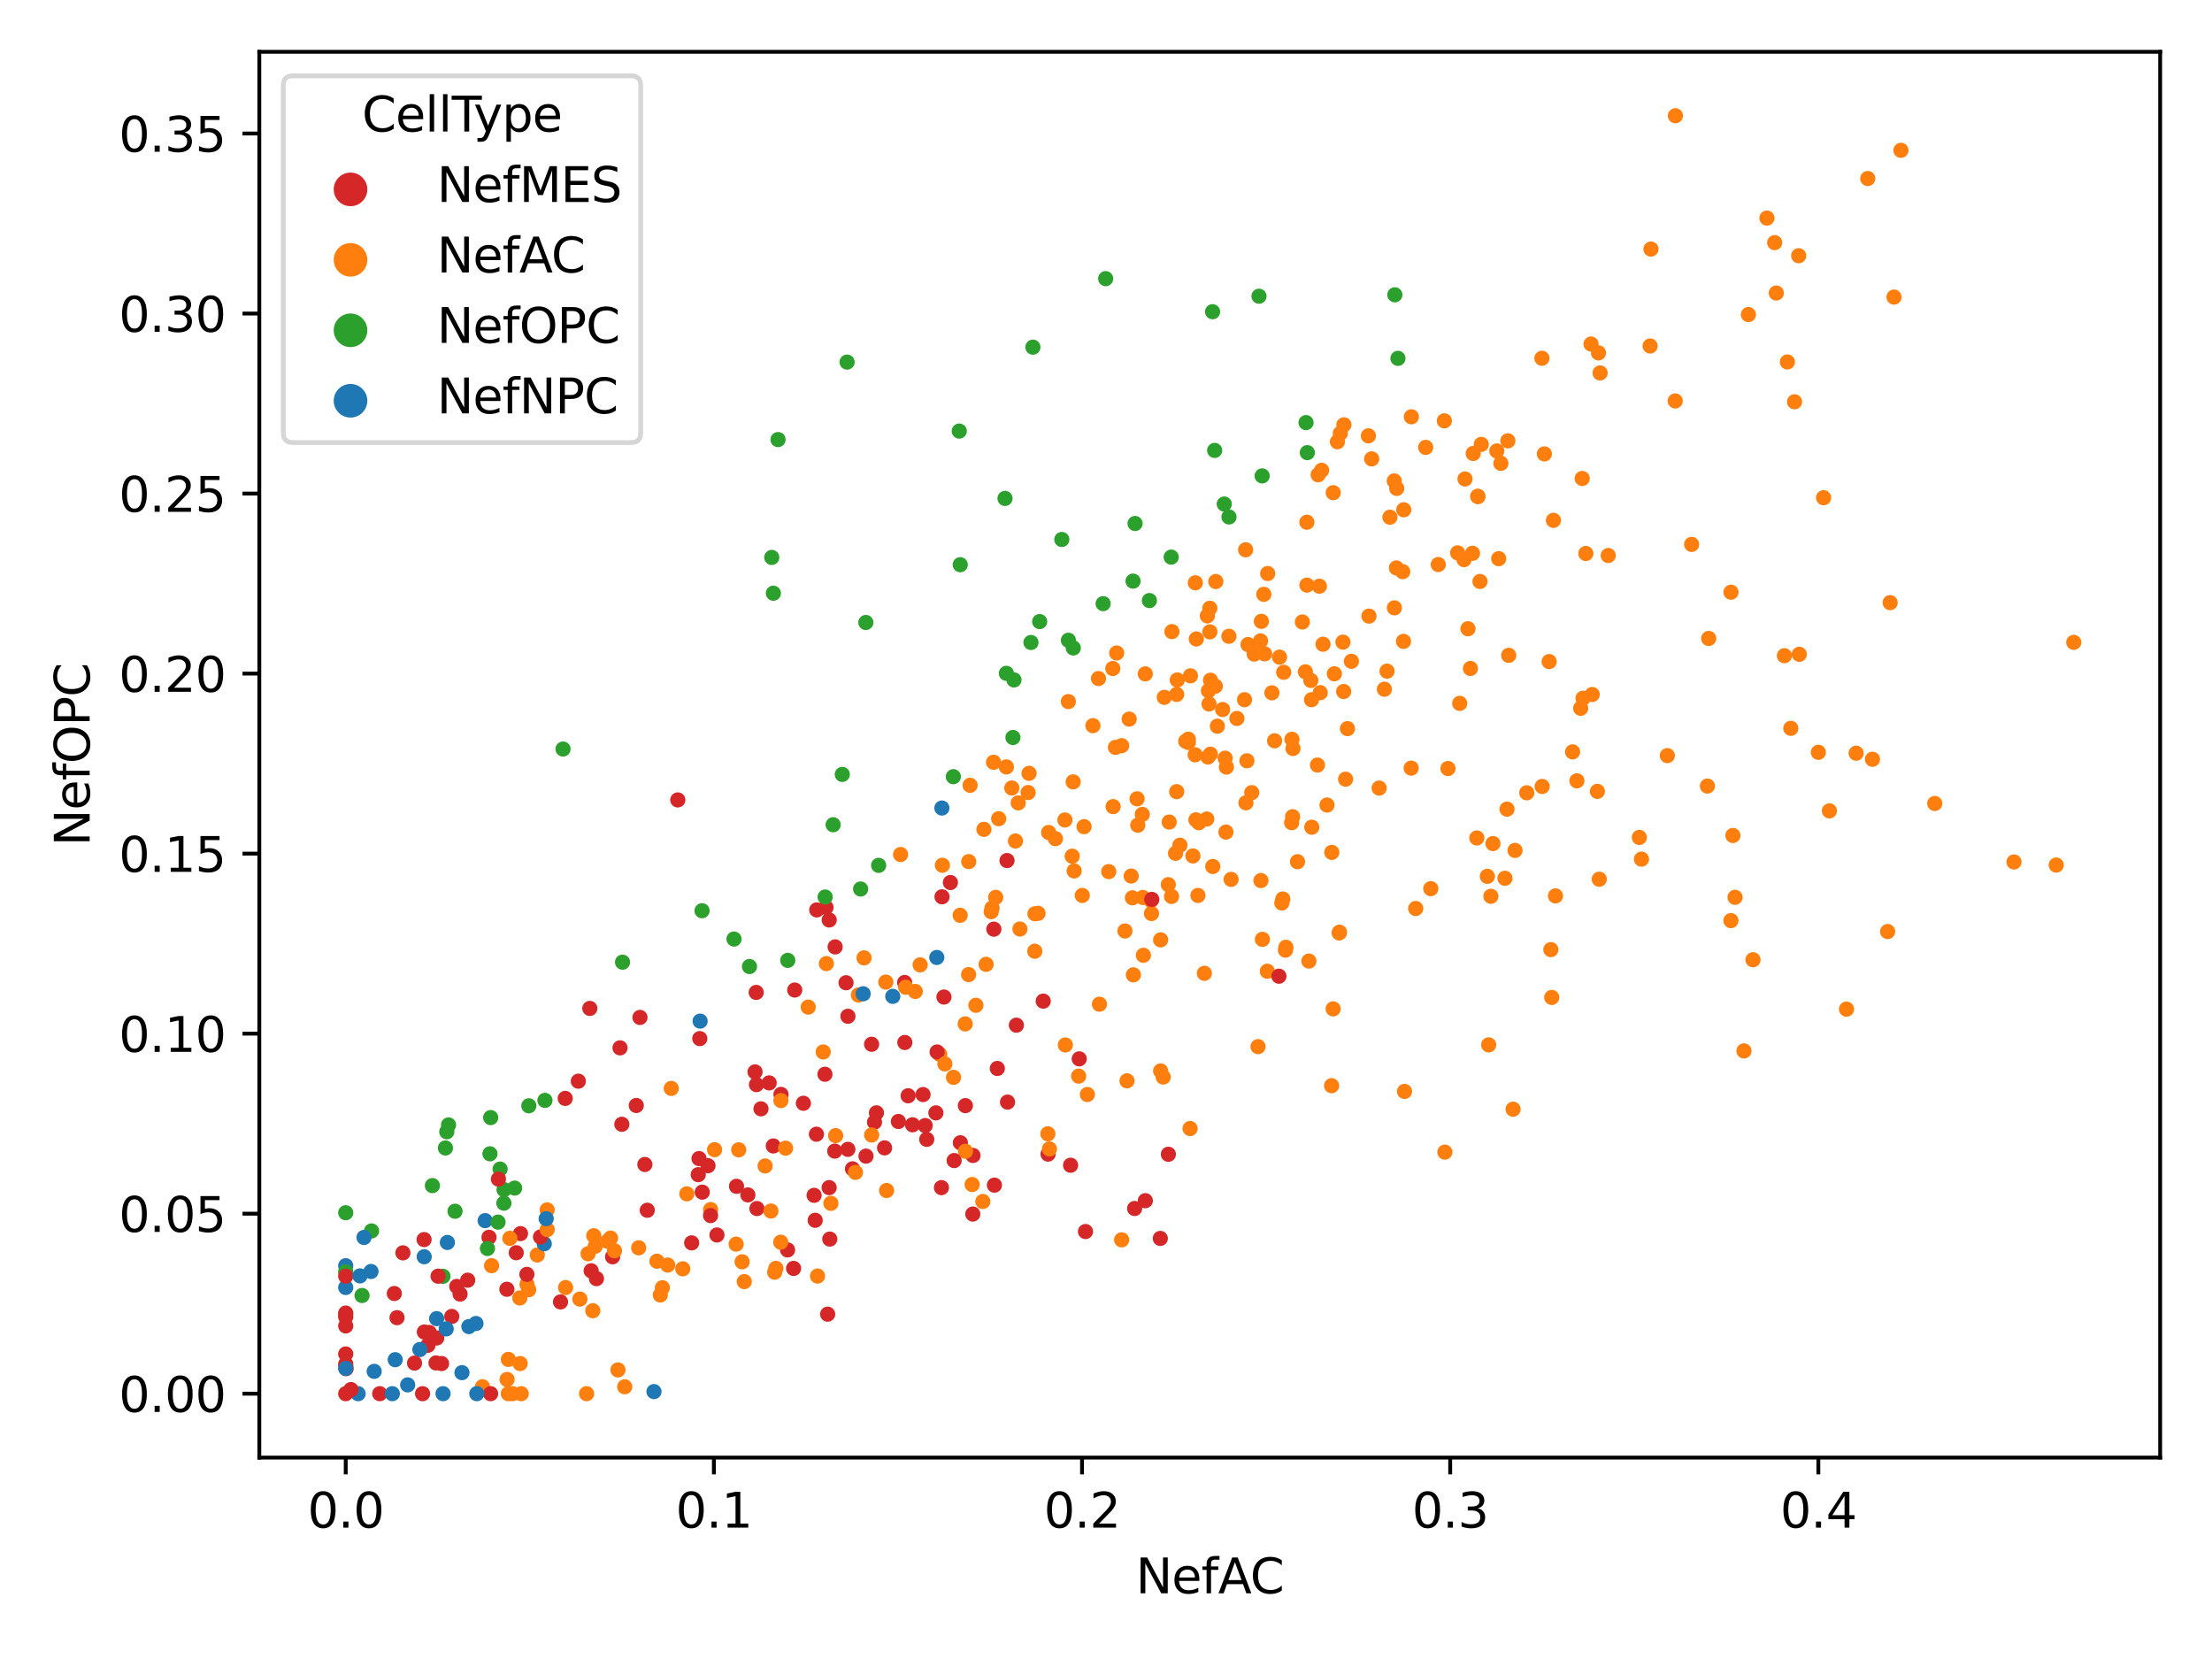 <?xml version="1.0" encoding="utf-8" standalone="no"?>
<!DOCTYPE svg PUBLIC "-//W3C//DTD SVG 1.1//EN"
  "http://www.w3.org/Graphics/SVG/1.1/DTD/svg11.dtd">
<svg xmlns:xlink="http://www.w3.org/1999/xlink" width="460.8pt" height="345.6pt" viewBox="0 0 460.8 345.6" xmlns="http://www.w3.org/2000/svg" version="1.1">
 <defs>
  <style type="text/css">*{stroke-linejoin: round; stroke-linecap: butt}</style>
 </defs>
 <g id="figure_1">
  <g id="patch_1">
   <path d="M 0 345.6 
L 460.8 345.6 
L 460.8 0 
L 0 0 
z
" style="fill: #ffffff"/>
  </g>
  <g id="axes_1">
   <g id="patch_2">
    <path d="M 54.02 303.64 
L 450 303.64 
L 450 10.8 
L 54.02 10.8 
z
" style="fill: #ffffff"/>
   </g>
   <g id="PathCollection_1">
    <defs>
     <path id="C0_0_c2886aee7a" d="M 0 1.581 
C 0.419 1.581 0.822 1.415 1.118 1.118 
C 1.415 0.822 1.581 0.419 1.581 -0 
C 1.581 -0.419 1.415 -0.822 1.118 -1.118 
C 0.822 -1.415 0.419 -1.581 0 -1.581 
C -0.419 -1.581 -0.822 -1.415 -1.118 -1.118 
C -1.415 -0.822 -1.581 -0.419 -1.581 0 
C -1.581 0.419 -1.415 0.822 -1.118 1.118 
C -0.822 1.415 -0.419 1.581 0 1.581 
z
"/>
    </defs>
    <g clip-path="url(#p71f324ba23)">
     <use xlink:href="#C0_0_c2886aee7a" x="217.321" y="208.552" style="fill: #d62728"/>
    </g>
    <g clip-path="url(#p71f324ba23)">
     <use xlink:href="#C0_0_c2886aee7a" x="237.96" y="169.657" style="fill: #ff7f0e"/>
    </g>
    <g clip-path="url(#p71f324ba23)">
     <use xlink:href="#C0_0_c2886aee7a" x="157.531" y="206.738" style="fill: #d62728"/>
    </g>
    <g clip-path="url(#p71f324ba23)">
     <use xlink:href="#C0_0_c2886aee7a" x="244.884" y="177.759" style="fill: #ff7f0e"/>
    </g>
    <g clip-path="url(#p71f324ba23)">
     <use xlink:href="#C0_0_c2886aee7a" x="223.762" y="181.43" style="fill: #ff7f0e"/>
    </g>
    <g clip-path="url(#p71f324ba23)">
     <use xlink:href="#C0_0_c2886aee7a" x="196.643" y="207.698" style="fill: #d62728"/>
    </g>
    <g clip-path="url(#p71f324ba23)">
     <use xlink:href="#C0_0_c2886aee7a" x="260.763" y="165.121" style="fill: #ff7f0e"/>
    </g>
    <g clip-path="url(#p71f324ba23)">
     <use xlink:href="#C0_0_c2886aee7a" x="215.56" y="198.161" style="fill: #ff7f0e"/>
    </g>
    <g clip-path="url(#p71f324ba23)">
     <use xlink:href="#C0_0_c2886aee7a" x="279.909" y="144.055" style="fill: #ff7f0e"/>
    </g>
    <g clip-path="url(#p71f324ba23)">
     <use xlink:href="#C0_0_c2886aee7a" x="306.745" y="115.266" style="fill: #ff7f0e"/>
    </g>
    <g clip-path="url(#p71f324ba23)">
     <use xlink:href="#C0_0_c2886aee7a" x="221.839" y="170.818" style="fill: #ff7f0e"/>
    </g>
    <g clip-path="url(#p71f324ba23)">
     <use xlink:href="#C0_0_c2886aee7a" x="200.058" y="238.058" style="fill: #d62728"/>
    </g>
    <g clip-path="url(#p71f324ba23)">
     <use xlink:href="#C0_0_c2886aee7a" x="211.728" y="213.563" style="fill: #d62728"/>
    </g>
    <g clip-path="url(#p71f324ba23)">
     <use xlink:href="#C0_0_c2886aee7a" x="290.961" y="101.742" style="fill: #ff7f0e"/>
    </g>
    <g clip-path="url(#p71f324ba23)">
     <use xlink:href="#C0_0_c2886aee7a" x="277.731" y="102.639" style="fill: #ff7f0e"/>
    </g>
    <g clip-path="url(#p71f324ba23)">
     <use xlink:href="#C0_0_c2886aee7a" x="373.837" y="83.703" style="fill: #ff7f0e"/>
    </g>
    <g clip-path="url(#p71f324ba23)">
     <use xlink:href="#C0_0_c2886aee7a" x="288.393" y="143.58" style="fill: #ff7f0e"/>
    </g>
    <g clip-path="url(#p71f324ba23)">
     <use xlink:href="#C0_0_c2886aee7a" x="173.557" y="171.809" style="fill: #2ca02c"/>
    </g>
    <g clip-path="url(#p71f324ba23)">
     <use xlink:href="#C0_0_c2886aee7a" x="308.574" y="92.575" style="fill: #ff7f0e"/>
    </g>
    <g clip-path="url(#p71f324ba23)">
     <use xlink:href="#C0_0_c2886aee7a" x="208.044" y="170.554" style="fill: #ff7f0e"/>
    </g>
    <g clip-path="url(#p71f324ba23)">
     <use xlink:href="#C0_0_c2886aee7a" x="183.036" y="180.27" style="fill: #2ca02c"/>
    </g>
    <g clip-path="url(#p71f324ba23)">
     <use xlink:href="#C0_0_c2886aee7a" x="206.485" y="189.922" style="fill: #ff7f0e"/>
    </g>
    <g clip-path="url(#p71f324ba23)">
     <use xlink:href="#C0_0_c2886aee7a" x="235.903" y="187.032" style="fill: #ff7f0e"/>
    </g>
    <g clip-path="url(#p71f324ba23)">
     <use xlink:href="#C0_0_c2886aee7a" x="329.777" y="145.458" style="fill: #ff7f0e"/>
    </g>
    <g clip-path="url(#p71f324ba23)">
     <use xlink:href="#C0_0_c2886aee7a" x="209.886" y="229.587" style="fill: #d62728"/>
    </g>
    <g clip-path="url(#p71f324ba23)">
     <use xlink:href="#C0_0_c2886aee7a" x="262.269" y="61.708" style="fill: #2ca02c"/>
    </g>
    <g clip-path="url(#p71f324ba23)">
     <use xlink:href="#C0_0_c2886aee7a" x="269.274" y="170.132" style="fill: #ff7f0e"/>
    </g>
    <g clip-path="url(#p71f324ba23)">
     <use xlink:href="#C0_0_c2886aee7a" x="196.239" y="186.821" style="fill: #d62728"/>
    </g>
    <g clip-path="url(#p71f324ba23)">
     <use xlink:href="#C0_0_c2886aee7a" x="390.065" y="158.169" style="fill: #ff7f0e"/>
    </g>
    <g clip-path="url(#p71f324ba23)">
     <use xlink:href="#C0_0_c2886aee7a" x="157.289" y="223.3" style="fill: #d62728"/>
    </g>
    <g clip-path="url(#p71f324ba23)">
     <use xlink:href="#C0_0_c2886aee7a" x="247.546" y="154.678" style="fill: #ff7f0e"/>
    </g>
    <g clip-path="url(#p71f324ba23)">
     <use xlink:href="#C0_0_c2886aee7a" x="117.289" y="156.038" style="fill: #2ca02c"/>
    </g>
    <g clip-path="url(#p71f324ba23)">
     <use xlink:href="#C0_0_c2886aee7a" x="331.444" y="71.666" style="fill: #ff7f0e"/>
    </g>
    <g clip-path="url(#p71f324ba23)">
     <use xlink:href="#C0_0_c2886aee7a" x="348.977" y="83.524" style="fill: #ff7f0e"/>
    </g>
    <g clip-path="url(#p71f324ba23)">
     <use xlink:href="#C0_0_c2886aee7a" x="252.023" y="126.712" style="fill: #ff7f0e"/>
    </g>
    <g clip-path="url(#p71f324ba23)">
     <use xlink:href="#C0_0_c2886aee7a" x="264.003" y="202.328" style="fill: #ff7f0e"/>
    </g>
    <g clip-path="url(#p71f324ba23)">
     <use xlink:href="#C0_0_c2886aee7a" x="216.582" y="129.486" style="fill: #2ca02c"/>
    </g>
    <g clip-path="url(#p71f324ba23)">
     <use xlink:href="#C0_0_c2886aee7a" x="278.605" y="92.026" style="fill: #ff7f0e"/>
    </g>
    <g clip-path="url(#p71f324ba23)">
     <use xlink:href="#C0_0_c2886aee7a" x="355.686" y="163.75" style="fill: #ff7f0e"/>
    </g>
    <g clip-path="url(#p71f324ba23)">
     <use xlink:href="#C0_0_c2886aee7a" x="179.285" y="185.196" style="fill: #2ca02c"/>
    </g>
    <g clip-path="url(#p71f324ba23)">
     <use xlink:href="#C0_0_c2886aee7a" x="293.972" y="160.016" style="fill: #ff7f0e"/>
    </g>
    <g clip-path="url(#p71f324ba23)">
     <use xlink:href="#C0_0_c2886aee7a" x="321.723" y="94.558" style="fill: #ff7f0e"/>
    </g>
    <g clip-path="url(#p71f324ba23)">
     <use xlink:href="#C0_0_c2886aee7a" x="202.693" y="240.706" style="fill: #d62728"/>
    </g>
    <g clip-path="url(#p71f324ba23)">
     <use xlink:href="#C0_0_c2886aee7a" x="105.592" y="268.577" style="fill: #d62728"/>
    </g>
    <g clip-path="url(#p71f324ba23)">
     <use xlink:href="#C0_0_c2886aee7a" x="175.466" y="161.324" style="fill: #2ca02c"/>
    </g>
    <g clip-path="url(#p71f324ba23)">
     <use xlink:href="#C0_0_c2886aee7a" x="374.697" y="53.269" style="fill: #ff7f0e"/>
    </g>
    <g clip-path="url(#p71f324ba23)">
     <use xlink:href="#C0_0_c2886aee7a" x="215.6" y="190.355" style="fill: #ff7f0e"/>
    </g>
    <g clip-path="url(#p71f324ba23)">
     <use xlink:href="#C0_0_c2886aee7a" x="373.057" y="151.724" style="fill: #ff7f0e"/>
    </g>
    <g clip-path="url(#p71f324ba23)">
     <use xlink:href="#C0_0_c2886aee7a" x="275.311" y="97.976" style="fill: #ff7f0e"/>
    </g>
    <g clip-path="url(#p71f324ba23)">
     <use xlink:href="#C0_0_c2886aee7a" x="252.171" y="141.702" style="fill: #ff7f0e"/>
    </g>
    <g clip-path="url(#p71f324ba23)">
     <use xlink:href="#C0_0_c2886aee7a" x="374.818" y="136.301" style="fill: #ff7f0e"/>
    </g>
    <g clip-path="url(#p71f324ba23)">
     <use xlink:href="#C0_0_c2886aee7a" x="288.944" y="139.814" style="fill: #ff7f0e"/>
    </g>
    <g clip-path="url(#p71f324ba23)">
     <use xlink:href="#C0_0_c2886aee7a" x="153.43" y="247.13" style="fill: #d62728"/>
    </g>
    <g clip-path="url(#p71f324ba23)">
     <use xlink:href="#C0_0_c2886aee7a" x="249.133" y="170.786" style="fill: #ff7f0e"/>
    </g>
    <g clip-path="url(#p71f324ba23)">
     <use xlink:href="#C0_0_c2886aee7a" x="245.798" y="176.071" style="fill: #ff7f0e"/>
    </g>
    <g clip-path="url(#p71f324ba23)">
     <use xlink:href="#C0_0_c2886aee7a" x="343.921" y="51.887" style="fill: #ff7f0e"/>
    </g>
    <g clip-path="url(#p71f324ba23)">
     <use xlink:href="#C0_0_c2886aee7a" x="238.188" y="199.005" style="fill: #ff7f0e"/>
    </g>
    <g clip-path="url(#p71f324ba23)">
     <use xlink:href="#C0_0_c2886aee7a" x="251.647" y="157.705" style="fill: #ff7f0e"/>
    </g>
    <g clip-path="url(#p71f324ba23)">
     <use xlink:href="#C0_0_c2886aee7a" x="364.224" y="65.527" style="fill: #ff7f0e"/>
    </g>
    <g clip-path="url(#p71f324ba23)">
     <use xlink:href="#C0_0_c2886aee7a" x="235.23" y="149.804" style="fill: #ff7f0e"/>
    </g>
    <g clip-path="url(#p71f324ba23)">
     <use xlink:href="#C0_0_c2886aee7a" x="273.267" y="172.326" style="fill: #ff7f0e"/>
    </g>
    <g clip-path="url(#p71f324ba23)">
     <use xlink:href="#C0_0_c2886aee7a" x="259.754" y="158.486" style="fill: #ff7f0e"/>
    </g>
    <g clip-path="url(#p71f324ba23)">
     <use xlink:href="#C0_0_c2886aee7a" x="292.372" y="133.611" style="fill: #ff7f0e"/>
    </g>
    <g clip-path="url(#p71f324ba23)">
     <use xlink:href="#C0_0_c2886aee7a" x="267.875" y="197.338" style="fill: #ff7f0e"/>
    </g>
    <g clip-path="url(#p71f324ba23)">
     <use xlink:href="#C0_0_c2886aee7a" x="211.54" y="175.196" style="fill: #ff7f0e"/>
    </g>
    <g clip-path="url(#p71f324ba23)">
     <use xlink:href="#C0_0_c2886aee7a" x="255.035" y="105.002" style="fill: #2ca02c"/>
    </g>
    <g clip-path="url(#p71f324ba23)">
     <use xlink:href="#C0_0_c2886aee7a" x="243.983" y="116.057" style="fill: #2ca02c"/>
    </g>
    <g clip-path="url(#p71f324ba23)">
     <use xlink:href="#C0_0_c2886aee7a" x="313.939" y="168.56" style="fill: #ff7f0e"/>
    </g>
    <g clip-path="url(#p71f324ba23)">
     <use xlink:href="#C0_0_c2886aee7a" x="290.45" y="100.191" style="fill: #ff7f0e"/>
    </g>
    <g clip-path="url(#p71f324ba23)">
     <use xlink:href="#C0_0_c2886aee7a" x="266.544" y="136.892" style="fill: #ff7f0e"/>
    </g>
    <g clip-path="url(#p71f324ba23)">
     <use xlink:href="#C0_0_c2886aee7a" x="263.438" y="136.206" style="fill: #ff7f0e"/>
    </g>
    <g clip-path="url(#p71f324ba23)">
     <use xlink:href="#C0_0_c2886aee7a" x="234.343" y="193.942" style="fill: #ff7f0e"/>
    </g>
    <g clip-path="url(#p71f324ba23)">
     <use xlink:href="#C0_0_c2886aee7a" x="223.56" y="162.874" style="fill: #ff7f0e"/>
    </g>
    <g clip-path="url(#p71f324ba23)">
     <use xlink:href="#C0_0_c2886aee7a" x="393.749" y="125.541" style="fill: #ff7f0e"/>
    </g>
    <g clip-path="url(#p71f324ba23)">
     <use xlink:href="#C0_0_c2886aee7a" x="310.12" y="217.667" style="fill: #ff7f0e"/>
    </g>
    <g clip-path="url(#p71f324ba23)">
     <use xlink:href="#C0_0_c2886aee7a" x="160.233" y="225.589" style="fill: #d62728"/>
    </g>
    <g clip-path="url(#p71f324ba23)">
     <use xlink:href="#C0_0_c2886aee7a" x="292.426" y="106.194" style="fill: #ff7f0e"/>
    </g>
    <g clip-path="url(#p71f324ba23)">
     <use xlink:href="#C0_0_c2886aee7a" x="245.247" y="141.649" style="fill: #ff7f0e"/>
    </g>
    <g clip-path="url(#p71f324ba23)">
     <use xlink:href="#C0_0_c2886aee7a" x="329.28" y="147.546" style="fill: #ff7f0e"/>
    </g>
    <g clip-path="url(#p71f324ba23)">
     <use xlink:href="#C0_0_c2886aee7a" x="349.017" y="24.111" style="fill: #ff7f0e"/>
    </g>
    <g clip-path="url(#p71f324ba23)">
     <use xlink:href="#C0_0_c2886aee7a" x="108.348" y="284.052" style="fill: #ff7f0e"/>
    </g>
    <g clip-path="url(#p71f324ba23)">
     <use xlink:href="#C0_0_c2886aee7a" x="133.316" y="211.949" style="fill: #d62728"/>
    </g>
    <g clip-path="url(#p71f324ba23)">
     <use xlink:href="#C0_0_c2886aee7a" x="365.178" y="199.933" style="fill: #ff7f0e"/>
    </g>
    <g clip-path="url(#p71f324ba23)">
     <use xlink:href="#C0_0_c2886aee7a" x="292.211" y="119.085" style="fill: #ff7f0e"/>
    </g>
    <g clip-path="url(#p71f324ba23)">
     <use xlink:href="#C0_0_c2886aee7a" x="264.958" y="144.329" style="fill: #ff7f0e"/>
    </g>
    <g clip-path="url(#p71f324ba23)">
     <use xlink:href="#C0_0_c2886aee7a" x="174.082" y="236.571" style="fill: #ff7f0e"/>
    </g>
    <g clip-path="url(#p71f324ba23)">
     <use xlink:href="#C0_0_c2886aee7a" x="330.355" y="115.298" style="fill: #ff7f0e"/>
    </g>
    <g clip-path="url(#p71f324ba23)">
     <use xlink:href="#C0_0_c2886aee7a" x="255.479" y="159.794" style="fill: #ff7f0e"/>
    </g>
    <g clip-path="url(#p71f324ba23)">
     <use xlink:href="#C0_0_c2886aee7a" x="72.019" y="263.671" style="fill: #1f77b4"/>
    </g>
    <g clip-path="url(#p71f324ba23)">
     <use xlink:href="#C0_0_c2886aee7a" x="91.985" y="284.052" style="fill: #d62728"/>
    </g>
    <g clip-path="url(#p71f324ba23)">
     <use xlink:href="#C0_0_c2886aee7a" x="74.601" y="290.329" style="fill: #1f77b4"/>
    </g>
    <g clip-path="url(#p71f324ba23)">
     <use xlink:href="#C0_0_c2886aee7a" x="123.689" y="257.426" style="fill: #ff7f0e"/>
    </g>
    <g clip-path="url(#p71f324ba23)">
     <use xlink:href="#C0_0_c2886aee7a" x="89.417" y="277.575" style="fill: #d62728"/>
    </g>
    <g clip-path="url(#p71f324ba23)">
     <use xlink:href="#C0_0_c2886aee7a" x="108.429" y="256.983" style="fill: #d62728"/>
    </g>
    <g clip-path="url(#p71f324ba23)">
     <use xlink:href="#C0_0_c2886aee7a" x="90.829" y="283.926" style="fill: #d62728"/>
    </g>
    <g clip-path="url(#p71f324ba23)">
     <use xlink:href="#C0_0_c2886aee7a" x="161.631" y="264.22" style="fill: #ff7f0e"/>
    </g>
    <g clip-path="url(#p71f324ba23)">
     <use xlink:href="#C0_0_c2886aee7a" x="296.998" y="93.197" style="fill: #ff7f0e"/>
    </g>
    <g clip-path="url(#p71f324ba23)">
     <use xlink:href="#C0_0_c2886aee7a" x="267.418" y="140.046" style="fill: #ff7f0e"/>
    </g>
    <g clip-path="url(#p71f324ba23)">
     <use xlink:href="#C0_0_c2886aee7a" x="236.454" y="109.053" style="fill: #2ca02c"/>
    </g>
    <g clip-path="url(#p71f324ba23)">
     <use xlink:href="#C0_0_c2886aee7a" x="256.003" y="132.546" style="fill: #ff7f0e"/>
    </g>
    <g clip-path="url(#p71f324ba23)">
     <use xlink:href="#C0_0_c2886aee7a" x="262.591" y="133.516" style="fill: #ff7f0e"/>
    </g>
    <g clip-path="url(#p71f324ba23)">
     <use xlink:href="#C0_0_c2886aee7a" x="155.796" y="248.924" style="fill: #d62728"/>
    </g>
    <g clip-path="url(#p71f324ba23)">
     <use xlink:href="#C0_0_c2886aee7a" x="308.305" y="121.131" style="fill: #ff7f0e"/>
    </g>
    <g clip-path="url(#p71f324ba23)">
     <use xlink:href="#C0_0_c2886aee7a" x="278.981" y="194.353" style="fill: #ff7f0e"/>
    </g>
    <g clip-path="url(#p71f324ba23)">
     <use xlink:href="#C0_0_c2886aee7a" x="372.345" y="75.401" style="fill: #ff7f0e"/>
    </g>
    <g clip-path="url(#p71f324ba23)">
     <use xlink:href="#C0_0_c2886aee7a" x="243.392" y="240.453" style="fill: #d62728"/>
    </g>
    <g clip-path="url(#p71f324ba23)">
     <use xlink:href="#C0_0_c2886aee7a" x="251.862" y="146.65" style="fill: #ff7f0e"/>
    </g>
    <g clip-path="url(#p71f324ba23)">
     <use xlink:href="#C0_0_c2886aee7a" x="312.661" y="96.52" style="fill: #ff7f0e"/>
    </g>
    <g clip-path="url(#p71f324ba23)">
     <use xlink:href="#C0_0_c2886aee7a" x="83.932" y="260.992" style="fill: #d62728"/>
    </g>
    <g clip-path="url(#p71f324ba23)">
     <use xlink:href="#C0_0_c2886aee7a" x="205.422" y="200.893" style="fill: #ff7f0e"/>
    </g>
    <g clip-path="url(#p71f324ba23)">
     <use xlink:href="#C0_0_c2886aee7a" x="323.606" y="108.399" style="fill: #ff7f0e"/>
    </g>
    <g clip-path="url(#p71f324ba23)">
     <use xlink:href="#C0_0_c2886aee7a" x="290.477" y="126.627" style="fill: #ff7f0e"/>
    </g>
    <g clip-path="url(#p71f324ba23)">
     <use xlink:href="#C0_0_c2886aee7a" x="245.126" y="164.921" style="fill: #ff7f0e"/>
    </g>
    <g clip-path="url(#p71f324ba23)">
     <use xlink:href="#C0_0_c2886aee7a" x="247.99" y="140.784" style="fill: #ff7f0e"/>
    </g>
    <g clip-path="url(#p71f324ba23)">
     <use xlink:href="#C0_0_c2886aee7a" x="176.461" y="75.432" style="fill: #2ca02c"/>
    </g>
    <g clip-path="url(#p71f324ba23)">
     <use xlink:href="#C0_0_c2886aee7a" x="252.642" y="180.502" style="fill: #ff7f0e"/>
    </g>
    <g clip-path="url(#p71f324ba23)">
     <use xlink:href="#C0_0_c2886aee7a" x="231.815" y="139.265" style="fill: #ff7f0e"/>
    </g>
    <g clip-path="url(#p71f324ba23)">
     <use xlink:href="#C0_0_c2886aee7a" x="432.001" y="133.811" style="fill: #ff7f0e"/>
    </g>
    <g clip-path="url(#p71f324ba23)">
     <use xlink:href="#C0_0_c2886aee7a" x="232.622" y="136.027" style="fill: #ff7f0e"/>
    </g>
    <g clip-path="url(#p71f324ba23)">
     <use xlink:href="#C0_0_c2886aee7a" x="202.088" y="163.592" style="fill: #ff7f0e"/>
    </g>
    <g clip-path="url(#p71f324ba23)">
     <use xlink:href="#C0_0_c2886aee7a" x="236.104" y="203.077" style="fill: #ff7f0e"/>
    </g>
    <g clip-path="url(#p71f324ba23)">
     <use xlink:href="#C0_0_c2886aee7a" x="300.883" y="87.669" style="fill: #ff7f0e"/>
    </g>
    <g clip-path="url(#p71f324ba23)">
     <use xlink:href="#C0_0_c2886aee7a" x="277.973" y="140.362" style="fill: #ff7f0e"/>
    </g>
    <g clip-path="url(#p71f324ba23)">
     <use xlink:href="#C0_0_c2886aee7a" x="198.592" y="161.798" style="fill: #2ca02c"/>
    </g>
    <g clip-path="url(#p71f324ba23)">
     <use xlink:href="#C0_0_c2886aee7a" x="251.392" y="170.617" style="fill: #ff7f0e"/>
    </g>
    <g clip-path="url(#p71f324ba23)">
     <use xlink:href="#C0_0_c2886aee7a" x="266.423" y="203.362" style="fill: #d62728"/>
    </g>
    <g clip-path="url(#p71f324ba23)">
     <use xlink:href="#C0_0_c2886aee7a" x="196.212" y="168.328" style="fill: #1f77b4"/>
    </g>
    <g clip-path="url(#p71f324ba23)">
     <use xlink:href="#C0_0_c2886aee7a" x="236.037" y="121.058" style="fill: #2ca02c"/>
    </g>
    <g clip-path="url(#p71f324ba23)">
     <use xlink:href="#C0_0_c2886aee7a" x="247.008" y="154.403" style="fill: #ff7f0e"/>
    </g>
    <g clip-path="url(#p71f324ba23)">
     <use xlink:href="#C0_0_c2886aee7a" x="272.07" y="88.039" style="fill: #2ca02c"/>
    </g>
    <g clip-path="url(#p71f324ba23)">
     <use xlink:href="#C0_0_c2886aee7a" x="148.038" y="251.972" style="fill: #ff7f0e"/>
    </g>
    <g clip-path="url(#p71f324ba23)">
     <use xlink:href="#C0_0_c2886aee7a" x="274.853" y="122.112" style="fill: #ff7f0e"/>
    </g>
    <g clip-path="url(#p71f324ba23)">
     <use xlink:href="#C0_0_c2886aee7a" x="264.084" y="119.475" style="fill: #ff7f0e"/>
    </g>
    <g clip-path="url(#p71f324ba23)">
     <use xlink:href="#C0_0_c2886aee7a" x="211.231" y="141.639" style="fill: #2ca02c"/>
    </g>
    <g clip-path="url(#p71f324ba23)">
     <use xlink:href="#C0_0_c2886aee7a" x="129.161" y="218.289" style="fill: #d62728"/>
    </g>
    <g clip-path="url(#p71f324ba23)">
     <use xlink:href="#C0_0_c2886aee7a" x="100.509" y="288.884" style="fill: #ff7f0e"/>
    </g>
    <g clip-path="url(#p71f324ba23)">
     <use xlink:href="#C0_0_c2886aee7a" x="253.166" y="142.947" style="fill: #ff7f0e"/>
    </g>
    <g clip-path="url(#p71f324ba23)">
     <use xlink:href="#C0_0_c2886aee7a" x="209.644" y="159.762" style="fill: #ff7f0e"/>
    </g>
    <g clip-path="url(#p71f324ba23)">
     <use xlink:href="#C0_0_c2886aee7a" x="214.175" y="165.1" style="fill: #ff7f0e"/>
    </g>
    <g clip-path="url(#p71f324ba23)">
     <use xlink:href="#C0_0_c2886aee7a" x="333.327" y="77.69" style="fill: #ff7f0e"/>
    </g>
    <g clip-path="url(#p71f324ba23)">
     <use xlink:href="#C0_0_c2886aee7a" x="127.615" y="261.815" style="fill: #d62728"/>
    </g>
    <g clip-path="url(#p71f324ba23)">
     <use xlink:href="#C0_0_c2886aee7a" x="272.339" y="94.294" style="fill: #2ca02c"/>
    </g>
    <g clip-path="url(#p71f324ba23)">
     <use xlink:href="#C0_0_c2886aee7a" x="72.019" y="282.059" style="fill: #d62728"/>
    </g>
    <g clip-path="url(#p71f324ba23)">
     <use xlink:href="#C0_0_c2886aee7a" x="93.437" y="234.345" style="fill: #2ca02c"/>
    </g>
    <g clip-path="url(#p71f324ba23)">
     <use xlink:href="#C0_0_c2886aee7a" x="72.019" y="264.948" style="fill: #2ca02c"/>
    </g>
    <g clip-path="url(#p71f324ba23)">
     <use xlink:href="#C0_0_c2886aee7a" x="89.148" y="280.244" style="fill: #d62728"/>
    </g>
    <g clip-path="url(#p71f324ba23)">
     <use xlink:href="#C0_0_c2886aee7a" x="99.152" y="275.708" style="fill: #1f77b4"/>
    </g>
    <g clip-path="url(#p71f324ba23)">
     <use xlink:href="#C0_0_c2886aee7a" x="82.143" y="269.463" style="fill: #d62728"/>
    </g>
    <g clip-path="url(#p71f324ba23)">
     <use xlink:href="#C0_0_c2886aee7a" x="133.047" y="259.948" style="fill: #ff7f0e"/>
    </g>
    <g clip-path="url(#p71f324ba23)">
     <use xlink:href="#C0_0_c2886aee7a" x="72.1" y="285.118" style="fill: #d62728"/>
    </g>
    <g clip-path="url(#p71f324ba23)">
     <use xlink:href="#C0_0_c2886aee7a" x="104.18" y="243.544" style="fill: #2ca02c"/>
    </g>
    <g clip-path="url(#p71f324ba23)">
     <use xlink:href="#C0_0_c2886aee7a" x="105" y="247.827" style="fill: #2ca02c"/>
    </g>
    <g clip-path="url(#p71f324ba23)">
     <use xlink:href="#C0_0_c2886aee7a" x="128.005" y="260.559" style="fill: #ff7f0e"/>
    </g>
    <g clip-path="url(#p71f324ba23)">
     <use xlink:href="#C0_0_c2886aee7a" x="72.019" y="284.58" style="fill: #d62728"/>
    </g>
    <g clip-path="url(#p71f324ba23)">
     <use xlink:href="#C0_0_c2886aee7a" x="95.145" y="267.986" style="fill: #d62728"/>
    </g>
    <g clip-path="url(#p71f324ba23)">
     <use xlink:href="#C0_0_c2886aee7a" x="90.963" y="274.695" style="fill: #1f77b4"/>
    </g>
    <g clip-path="url(#p71f324ba23)">
     <use xlink:href="#C0_0_c2886aee7a" x="102.405" y="263.661" style="fill: #ff7f0e"/>
    </g>
    <g clip-path="url(#p71f324ba23)">
     <use xlink:href="#C0_0_c2886aee7a" x="72.019" y="273.799" style="fill: #2ca02c"/>
    </g>
    <g clip-path="url(#p71f324ba23)">
     <use xlink:href="#C0_0_c2886aee7a" x="97.431" y="266.688" style="fill: #d62728"/>
    </g>
    <g clip-path="url(#p71f324ba23)">
     <use xlink:href="#C0_0_c2886aee7a" x="102.217" y="232.815" style="fill: #2ca02c"/>
    </g>
    <g clip-path="url(#p71f324ba23)">
     <use xlink:href="#C0_0_c2886aee7a" x="72.019" y="284.158" style="fill: #d62728"/>
    </g>
    <g clip-path="url(#p71f324ba23)">
     <use xlink:href="#C0_0_c2886aee7a" x="77.29" y="264.874" style="fill: #1f77b4"/>
    </g>
    <g clip-path="url(#p71f324ba23)">
     <use xlink:href="#C0_0_c2886aee7a" x="110.136" y="268.672" style="fill: #ff7f0e"/>
    </g>
    <g clip-path="url(#p71f324ba23)">
     <use xlink:href="#C0_0_c2886aee7a" x="72.019" y="252.637" style="fill: #2ca02c"/>
    </g>
    <g clip-path="url(#p71f324ba23)">
     <use xlink:href="#C0_0_c2886aee7a" x="90.977" y="278.725" style="fill: #d62728"/>
    </g>
    <g clip-path="url(#p71f324ba23)">
     <use xlink:href="#C0_0_c2886aee7a" x="92.268" y="265.876" style="fill: #2ca02c"/>
    </g>
    <g clip-path="url(#p71f324ba23)">
     <use xlink:href="#C0_0_c2886aee7a" x="105.901" y="283.187" style="fill: #ff7f0e"/>
    </g>
    <g clip-path="url(#p71f324ba23)">
     <use xlink:href="#C0_0_c2886aee7a" x="108.281" y="270.391" style="fill: #ff7f0e"/>
    </g>
    <g clip-path="url(#p71f324ba23)">
     <use xlink:href="#C0_0_c2886aee7a" x="88.032" y="290.329" style="fill: #d62728"/>
    </g>
    <g clip-path="url(#p71f324ba23)">
     <use xlink:href="#C0_0_c2886aee7a" x="102.069" y="240.358" style="fill: #2ca02c"/>
    </g>
    <g clip-path="url(#p71f324ba23)">
     <use xlink:href="#C0_0_c2886aee7a" x="79.105" y="290.329" style="fill: #d62728"/>
    </g>
    <g clip-path="url(#p71f324ba23)">
     <use xlink:href="#C0_0_c2886aee7a" x="101.061" y="254.283" style="fill: #1f77b4"/>
    </g>
    <g clip-path="url(#p71f324ba23)">
     <use xlink:href="#C0_0_c2886aee7a" x="107.205" y="247.5" style="fill: #2ca02c"/>
    </g>
    <g clip-path="url(#p71f324ba23)">
     <use xlink:href="#C0_0_c2886aee7a" x="106.21" y="257.964" style="fill: #ff7f0e"/>
    </g>
    <g clip-path="url(#p71f324ba23)">
     <use xlink:href="#C0_0_c2886aee7a" x="72.019" y="290.329" style="fill: #d62728"/>
    </g>
    <g clip-path="url(#p71f324ba23)">
     <use xlink:href="#C0_0_c2886aee7a" x="101.867" y="257.753" style="fill: #d62728"/>
    </g>
    <g clip-path="url(#p71f324ba23)">
     <use xlink:href="#C0_0_c2886aee7a" x="122.506" y="261.182" style="fill: #ff7f0e"/>
    </g>
    <g clip-path="url(#p71f324ba23)">
     <use xlink:href="#C0_0_c2886aee7a" x="116.765" y="271.214" style="fill: #d62728"/>
    </g>
    <g clip-path="url(#p71f324ba23)">
     <use xlink:href="#C0_0_c2886aee7a" x="87.468" y="281.13" style="fill: #1f77b4"/>
    </g>
    <g clip-path="url(#p71f324ba23)">
     <use xlink:href="#C0_0_c2886aee7a" x="105.632" y="287.365" style="fill: #ff7f0e"/>
    </g>
    <g clip-path="url(#p71f324ba23)">
     <use xlink:href="#C0_0_c2886aee7a" x="139.837" y="226.739" style="fill: #ff7f0e"/>
    </g>
    <g clip-path="url(#p71f324ba23)">
     <use xlink:href="#C0_0_c2886aee7a" x="102.204" y="290.329" style="fill: #d62728"/>
    </g>
    <g clip-path="url(#p71f324ba23)">
     <use xlink:href="#C0_0_c2886aee7a" x="72.019" y="276.214" style="fill: #d62728"/>
    </g>
    <g clip-path="url(#p71f324ba23)">
     <use xlink:href="#C0_0_c2886aee7a" x="92.792" y="239.145" style="fill: #2ca02c"/>
    </g>
    <g clip-path="url(#p71f324ba23)">
     <use xlink:href="#C0_0_c2886aee7a" x="91.259" y="265.855" style="fill: #d62728"/>
    </g>
    <g clip-path="url(#p71f324ba23)">
     <use xlink:href="#C0_0_c2886aee7a" x="82.332" y="283.251" style="fill: #1f77b4"/>
    </g>
    <g clip-path="url(#p71f324ba23)">
     <use xlink:href="#C0_0_c2886aee7a" x="153.349" y="259.177" style="fill: #ff7f0e"/>
    </g>
    <g clip-path="url(#p71f324ba23)">
     <use xlink:href="#C0_0_c2886aee7a" x="123.487" y="273.05" style="fill: #ff7f0e"/>
    </g>
    <g clip-path="url(#p71f324ba23)">
     <use xlink:href="#C0_0_c2886aee7a" x="109.787" y="267.575" style="fill: #ff7f0e"/>
    </g>
    <g clip-path="url(#p71f324ba23)">
     <use xlink:href="#C0_0_c2886aee7a" x="92.294" y="290.329" style="fill: #1f77b4"/>
    </g>
    <g clip-path="url(#p71f324ba23)">
     <use xlink:href="#C0_0_c2886aee7a" x="111.924" y="261.435" style="fill: #ff7f0e"/>
    </g>
    <g clip-path="url(#p71f324ba23)">
     <use xlink:href="#C0_0_c2886aee7a" x="103.75" y="254.589" style="fill: #2ca02c"/>
    </g>
    <g clip-path="url(#p71f324ba23)">
     <use xlink:href="#C0_0_c2886aee7a" x="196.118" y="247.405" style="fill: #d62728"/>
    </g>
    <g clip-path="url(#p71f324ba23)">
     <use xlink:href="#C0_0_c2886aee7a" x="195.755" y="219.618" style="fill: #ff7f0e"/>
    </g>
    <g clip-path="url(#p71f324ba23)">
     <use xlink:href="#C0_0_c2886aee7a" x="251.513" y="128.294" style="fill: #ff7f0e"/>
    </g>
    <g clip-path="url(#p71f324ba23)">
     <use xlink:href="#C0_0_c2886aee7a" x="120.476" y="225.23" style="fill: #d62728"/>
    </g>
    <g clip-path="url(#p71f324ba23)">
     <use xlink:href="#C0_0_c2886aee7a" x="324.036" y="186.631" style="fill: #ff7f0e"/>
    </g>
    <g clip-path="url(#p71f324ba23)">
     <use xlink:href="#C0_0_c2886aee7a" x="313.508" y="182.96" style="fill: #ff7f0e"/>
    </g>
    <g clip-path="url(#p71f324ba23)">
     <use xlink:href="#C0_0_c2886aee7a" x="309.838" y="182.559" style="fill: #ff7f0e"/>
    </g>
    <g clip-path="url(#p71f324ba23)">
     <use xlink:href="#C0_0_c2886aee7a" x="318.053" y="165.153" style="fill: #ff7f0e"/>
    </g>
    <g clip-path="url(#p71f324ba23)">
     <use xlink:href="#C0_0_c2886aee7a" x="171.85" y="223.785" style="fill: #d62728"/>
    </g>
    <g clip-path="url(#p71f324ba23)">
     <use xlink:href="#C0_0_c2886aee7a" x="323.256" y="207.782" style="fill: #ff7f0e"/>
    </g>
    <g clip-path="url(#p71f324ba23)">
     <use xlink:href="#C0_0_c2886aee7a" x="269.139" y="154.013" style="fill: #ff7f0e"/>
    </g>
    <g clip-path="url(#p71f324ba23)">
     <use xlink:href="#C0_0_c2886aee7a" x="290.894" y="118.315" style="fill: #ff7f0e"/>
    </g>
    <g clip-path="url(#p71f324ba23)">
     <use xlink:href="#C0_0_c2886aee7a" x="254.699" y="147.81" style="fill: #ff7f0e"/>
    </g>
    <g clip-path="url(#p71f324ba23)">
     <use xlink:href="#C0_0_c2886aee7a" x="223.587" y="134.982" style="fill: #2ca02c"/>
    </g>
    <g clip-path="url(#p71f324ba23)">
     <use xlink:href="#C0_0_c2886aee7a" x="247.909" y="235.094" style="fill: #ff7f0e"/>
    </g>
    <g clip-path="url(#p71f324ba23)">
     <use xlink:href="#C0_0_c2886aee7a" x="206.969" y="158.792" style="fill: #ff7f0e"/>
    </g>
    <g clip-path="url(#p71f324ba23)">
     <use xlink:href="#C0_0_c2886aee7a" x="276.44" y="167.706" style="fill: #ff7f0e"/>
    </g>
    <g clip-path="url(#p71f324ba23)">
     <use xlink:href="#C0_0_c2886aee7a" x="238.067" y="186.958" style="fill: #ff7f0e"/>
    </g>
    <g clip-path="url(#p71f324ba23)">
     <use xlink:href="#C0_0_c2886aee7a" x="146.29" y="248.344" style="fill: #d62728"/>
    </g>
    <g clip-path="url(#p71f324ba23)">
     <use xlink:href="#C0_0_c2886aee7a" x="243.378" y="184.289" style="fill: #ff7f0e"/>
    </g>
    <g clip-path="url(#p71f324ba23)">
     <use xlink:href="#C0_0_c2886aee7a" x="222.565" y="133.379" style="fill: #2ca02c"/>
    </g>
    <g clip-path="url(#p71f324ba23)">
     <use xlink:href="#C0_0_c2886aee7a" x="149.356" y="257.268" style="fill: #d62728"/>
    </g>
    <g clip-path="url(#p71f324ba23)">
     <use xlink:href="#C0_0_c2886aee7a" x="180.401" y="240.843" style="fill: #d62728"/>
    </g>
    <g clip-path="url(#p71f324ba23)">
     <use xlink:href="#C0_0_c2886aee7a" x="360.58" y="191.779" style="fill: #ff7f0e"/>
    </g>
    <g clip-path="url(#p71f324ba23)">
     <use xlink:href="#C0_0_c2886aee7a" x="190.095" y="234.313" style="fill: #d62728"/>
    </g>
    <g clip-path="url(#p71f324ba23)">
     <use xlink:href="#C0_0_c2886aee7a" x="207.157" y="246.888" style="fill: #d62728"/>
    </g>
    <g clip-path="url(#p71f324ba23)">
     <use xlink:href="#C0_0_c2886aee7a" x="236.36" y="251.751" style="fill: #d62728"/>
    </g>
    <g clip-path="url(#p71f324ba23)">
     <use xlink:href="#C0_0_c2886aee7a" x="363.296" y="218.922" style="fill: #ff7f0e"/>
    </g>
    <g clip-path="url(#p71f324ba23)">
     <use xlink:href="#C0_0_c2886aee7a" x="379.887" y="103.683" style="fill: #ff7f0e"/>
    </g>
    <g clip-path="url(#p71f324ba23)">
     <use xlink:href="#C0_0_c2886aee7a" x="304.083" y="146.523" style="fill: #ff7f0e"/>
    </g>
    <g clip-path="url(#p71f324ba23)">
     <use xlink:href="#C0_0_c2886aee7a" x="218.451" y="173.423" style="fill: #ff7f0e"/>
    </g>
    <g clip-path="url(#p71f324ba23)">
     <use xlink:href="#C0_0_c2886aee7a" x="235.647" y="182.496" style="fill: #ff7f0e"/>
    </g>
    <g clip-path="url(#p71f324ba23)">
     <use xlink:href="#C0_0_c2886aee7a" x="148.025" y="253.228" style="fill: #d62728"/>
    </g>
    <g clip-path="url(#p71f324ba23)">
     <use xlink:href="#C0_0_c2886aee7a" x="219.863" y="174.71" style="fill: #ff7f0e"/>
    </g>
    <g clip-path="url(#p71f324ba23)">
     <use xlink:href="#C0_0_c2886aee7a" x="145.779" y="216.358" style="fill: #d62728"/>
    </g>
    <g clip-path="url(#p71f324ba23)">
     <use xlink:href="#C0_0_c2886aee7a" x="238.578" y="140.384" style="fill: #ff7f0e"/>
    </g>
    <g clip-path="url(#p71f324ba23)">
     <use xlink:href="#C0_0_c2886aee7a" x="343.747" y="72.078" style="fill: #ff7f0e"/>
    </g>
    <g clip-path="url(#p71f324ba23)">
     <use xlink:href="#C0_0_c2886aee7a" x="221.194" y="112.386" style="fill: #2ca02c"/>
    </g>
    <g clip-path="url(#p71f324ba23)">
     <use xlink:href="#C0_0_c2886aee7a" x="361.44" y="186.926" style="fill: #ff7f0e"/>
    </g>
    <g clip-path="url(#p71f324ba23)">
     <use xlink:href="#C0_0_c2886aee7a" x="201.133" y="239.83" style="fill: #ff7f0e"/>
    </g>
    <g clip-path="url(#p71f324ba23)">
     <use xlink:href="#C0_0_c2886aee7a" x="310.577" y="186.715" style="fill: #ff7f0e"/>
    </g>
    <g clip-path="url(#p71f324ba23)">
     <use xlink:href="#C0_0_c2886aee7a" x="177.591" y="243.491" style="fill: #d62728"/>
    </g>
    <g clip-path="url(#p71f324ba23)">
     <use xlink:href="#C0_0_c2886aee7a" x="184.273" y="239.124" style="fill: #d62728"/>
    </g>
    <g clip-path="url(#p71f324ba23)">
     <use xlink:href="#C0_0_c2886aee7a" x="298.06" y="185.122" style="fill: #ff7f0e"/>
    </g>
    <g clip-path="url(#p71f324ba23)">
     <use xlink:href="#C0_0_c2886aee7a" x="144.085" y="258.914" style="fill: #d62728"/>
    </g>
    <g clip-path="url(#p71f324ba23)">
     <use xlink:href="#C0_0_c2886aee7a" x="169.819" y="254.209" style="fill: #d62728"/>
    </g>
    <g clip-path="url(#p71f324ba23)">
     <use xlink:href="#C0_0_c2886aee7a" x="360.997" y="174.046" style="fill: #ff7f0e"/>
    </g>
    <g clip-path="url(#p71f324ba23)">
     <use xlink:href="#C0_0_c2886aee7a" x="328.5" y="162.663" style="fill: #ff7f0e"/>
    </g>
    <g clip-path="url(#p71f324ba23)">
     <use xlink:href="#C0_0_c2886aee7a" x="274.598" y="98.904" style="fill: #ff7f0e"/>
    </g>
    <g clip-path="url(#p71f324ba23)">
     <use xlink:href="#C0_0_c2886aee7a" x="287.304" y="164.172" style="fill: #ff7f0e"/>
    </g>
    <g clip-path="url(#p71f324ba23)">
     <use xlink:href="#C0_0_c2886aee7a" x="335.021" y="115.72" style="fill: #ff7f0e"/>
    </g>
    <g clip-path="url(#p71f324ba23)">
     <use xlink:href="#C0_0_c2886aee7a" x="162.694" y="227.984" style="fill: #d62728"/>
    </g>
    <g clip-path="url(#p71f324ba23)">
     <use xlink:href="#C0_0_c2886aee7a" x="176.246" y="204.723" style="fill: #d62728"/>
    </g>
    <g clip-path="url(#p71f324ba23)">
     <use xlink:href="#C0_0_c2886aee7a" x="347.336" y="157.41" style="fill: #ff7f0e"/>
    </g>
    <g clip-path="url(#p71f324ba23)">
     <use xlink:href="#C0_0_c2886aee7a" x="249.55" y="186.536" style="fill: #ff7f0e"/>
    </g>
    <g clip-path="url(#p71f324ba23)">
     <use xlink:href="#C0_0_c2886aee7a" x="428.344" y="180.207" style="fill: #ff7f0e"/>
    </g>
    <g clip-path="url(#p71f324ba23)">
     <use xlink:href="#C0_0_c2886aee7a" x="355.955" y="132.999" style="fill: #ff7f0e"/>
    </g>
    <g clip-path="url(#p71f324ba23)">
     <use xlink:href="#C0_0_c2886aee7a" x="195.217" y="219.143" style="fill: #d62728"/>
    </g>
    <g clip-path="url(#p71f324ba23)">
     <use xlink:href="#C0_0_c2886aee7a" x="280.702" y="151.787" style="fill: #ff7f0e"/>
    </g>
    <g clip-path="url(#p71f324ba23)">
     <use xlink:href="#C0_0_c2886aee7a" x="194.962" y="231.834" style="fill: #d62728"/>
    </g>
    <g clip-path="url(#p71f324ba23)">
     <use xlink:href="#C0_0_c2886aee7a" x="162.68" y="229.271" style="fill: #ff7f0e"/>
    </g>
    <g clip-path="url(#p71f324ba23)">
     <use xlink:href="#C0_0_c2886aee7a" x="331.686" y="144.677" style="fill: #ff7f0e"/>
    </g>
    <g clip-path="url(#p71f324ba23)">
     <use xlink:href="#C0_0_c2886aee7a" x="241.711" y="257.985" style="fill: #d62728"/>
    </g>
    <g clip-path="url(#p71f324ba23)">
     <use xlink:href="#C0_0_c2886aee7a" x="226.128" y="256.551" style="fill: #d62728"/>
    </g>
    <g clip-path="url(#p71f324ba23)">
     <use xlink:href="#C0_0_c2886aee7a" x="272.245" y="108.789" style="fill: #ff7f0e"/>
    </g>
    <g clip-path="url(#p71f324ba23)">
     <use xlink:href="#C0_0_c2886aee7a" x="262.981" y="195.682" style="fill: #ff7f0e"/>
    </g>
    <g clip-path="url(#p71f324ba23)">
     <use xlink:href="#C0_0_c2886aee7a" x="192.73" y="234.471" style="fill: #d62728"/>
    </g>
    <g clip-path="url(#p71f324ba23)">
     <use xlink:href="#C0_0_c2886aee7a" x="255.223" y="157.937" style="fill: #ff7f0e"/>
    </g>
    <g clip-path="url(#p71f324ba23)">
     <use xlink:href="#C0_0_c2886aee7a" x="371.726" y="136.596" style="fill: #ff7f0e"/>
    </g>
    <g clip-path="url(#p71f324ba23)">
     <use xlink:href="#C0_0_c2886aee7a" x="403.04" y="167.379" style="fill: #ff7f0e"/>
    </g>
    <g clip-path="url(#p71f324ba23)">
     <use xlink:href="#C0_0_c2886aee7a" x="187.607" y="178.012" style="fill: #ff7f0e"/>
    </g>
    <g clip-path="url(#p71f324ba23)">
     <use xlink:href="#C0_0_c2886aee7a" x="204.965" y="172.769" style="fill: #ff7f0e"/>
    </g>
    <g clip-path="url(#p71f324ba23)">
     <use xlink:href="#C0_0_c2886aee7a" x="244.05" y="186.747" style="fill: #ff7f0e"/>
    </g>
    <g clip-path="url(#p71f324ba23)">
     <use xlink:href="#C0_0_c2886aee7a" x="188.495" y="217.171" style="fill: #d62728"/>
    </g>
    <g clip-path="url(#p71f324ba23)">
     <use xlink:href="#C0_0_c2886aee7a" x="277.717" y="210.166" style="fill: #ff7f0e"/>
    </g>
    <g clip-path="url(#p71f324ba23)">
     <use xlink:href="#C0_0_c2886aee7a" x="172.724" y="247.405" style="fill: #d62728"/>
    </g>
    <g clip-path="url(#p71f324ba23)">
     <use xlink:href="#C0_0_c2886aee7a" x="311.008" y="175.734" style="fill: #ff7f0e"/>
    </g>
    <g clip-path="url(#p71f324ba23)">
     <use xlink:href="#C0_0_c2886aee7a" x="185.981" y="207.561" style="fill: #1f77b4"/>
    </g>
    <g clip-path="url(#p71f324ba23)">
     <use xlink:href="#C0_0_c2886aee7a" x="244.131" y="131.575" style="fill: #ff7f0e"/>
    </g>
    <g clip-path="url(#p71f324ba23)">
     <use xlink:href="#C0_0_c2886aee7a" x="164.065" y="260.38" style="fill: #d62728"/>
    </g>
    <g clip-path="url(#p71f324ba23)">
     <use xlink:href="#C0_0_c2886aee7a" x="341.945" y="178.972" style="fill: #ff7f0e"/>
    </g>
    <g clip-path="url(#p71f324ba23)">
     <use xlink:href="#C0_0_c2886aee7a" x="230.336" y="58.048" style="fill: #2ca02c"/>
    </g>
    <g clip-path="url(#p71f324ba23)">
     <use xlink:href="#C0_0_c2886aee7a" x="305.186" y="99.78" style="fill: #ff7f0e"/>
    </g>
    <g clip-path="url(#p71f324ba23)">
     <use xlink:href="#C0_0_c2886aee7a" x="191.681" y="200.999" style="fill: #ff7f0e"/>
    </g>
    <g clip-path="url(#p71f324ba23)">
     <use xlink:href="#C0_0_c2886aee7a" x="229.032" y="209.196" style="fill: #ff7f0e"/>
    </g>
    <g clip-path="url(#p71f324ba23)">
     <use xlink:href="#C0_0_c2886aee7a" x="332.762" y="164.858" style="fill: #ff7f0e"/>
    </g>
    <g clip-path="url(#p71f324ba23)">
     <use xlink:href="#C0_0_c2886aee7a" x="189.181" y="228.268" style="fill: #d62728"/>
    </g>
    <g clip-path="url(#p71f324ba23)">
     <use xlink:href="#C0_0_c2886aee7a" x="224.703" y="224.175" style="fill: #ff7f0e"/>
    </g>
    <g clip-path="url(#p71f324ba23)">
     <use xlink:href="#C0_0_c2886aee7a" x="241.778" y="223.099" style="fill: #ff7f0e"/>
    </g>
    <g clip-path="url(#p71f324ba23)">
     <use xlink:href="#C0_0_c2886aee7a" x="294.013" y="86.826" style="fill: #ff7f0e"/>
    </g>
    <g clip-path="url(#p71f324ba23)">
     <use xlink:href="#C0_0_c2886aee7a" x="270.295" y="179.51" style="fill: #ff7f0e"/>
    </g>
    <g clip-path="url(#p71f324ba23)">
     <use xlink:href="#C0_0_c2886aee7a" x="301.636" y="160.1" style="fill: #ff7f0e"/>
    </g>
    <g clip-path="url(#p71f324ba23)">
     <use xlink:href="#C0_0_c2886aee7a" x="321.266" y="163.834" style="fill: #ff7f0e"/>
    </g>
    <g clip-path="url(#p71f324ba23)">
     <use xlink:href="#C0_0_c2886aee7a" x="262.672" y="183.435" style="fill: #ff7f0e"/>
    </g>
    <g clip-path="url(#p71f324ba23)">
     <use xlink:href="#C0_0_c2886aee7a" x="239.439" y="125.108" style="fill: #2ca02c"/>
    </g>
    <g clip-path="url(#p71f324ba23)">
     <use xlink:href="#C0_0_c2886aee7a" x="267.028" y="188.108" style="fill: #ff7f0e"/>
    </g>
    <g clip-path="url(#p71f324ba23)">
     <use xlink:href="#C0_0_c2886aee7a" x="182.579" y="231.824" style="fill: #d62728"/>
    </g>
    <g clip-path="url(#p71f324ba23)">
     <use xlink:href="#C0_0_c2886aee7a" x="227.674" y="151.165" style="fill: #ff7f0e"/>
    </g>
    <g clip-path="url(#p71f324ba23)">
     <use xlink:href="#C0_0_c2886aee7a" x="277.435" y="177.569" style="fill: #ff7f0e"/>
    </g>
    <g clip-path="url(#p71f324ba23)">
     <use xlink:href="#C0_0_c2886aee7a" x="419.551" y="179.563" style="fill: #ff7f0e"/>
    </g>
    <g clip-path="url(#p71f324ba23)">
     <use xlink:href="#C0_0_c2886aee7a" x="280.312" y="162.315" style="fill: #ff7f0e"/>
    </g>
    <g clip-path="url(#p71f324ba23)">
     <use xlink:href="#C0_0_c2886aee7a" x="272.662" y="200.208" style="fill: #ff7f0e"/>
    </g>
    <g clip-path="url(#p71f324ba23)">
     <use xlink:href="#C0_0_c2886aee7a" x="214.363" y="161.102" style="fill: #ff7f0e"/>
    </g>
    <g clip-path="url(#p71f324ba23)">
     <use xlink:href="#C0_0_c2886aee7a" x="222.552" y="146.154" style="fill: #ff7f0e"/>
    </g>
    <g clip-path="url(#p71f324ba23)">
     <use xlink:href="#C0_0_c2886aee7a" x="169.591" y="249.008" style="fill: #d62728"/>
    </g>
    <g clip-path="url(#p71f324ba23)">
     <use xlink:href="#C0_0_c2886aee7a" x="314.113" y="91.836" style="fill: #ff7f0e"/>
    </g>
    <g clip-path="url(#p71f324ba23)">
     <use xlink:href="#C0_0_c2886aee7a" x="307.646" y="174.563" style="fill: #ff7f0e"/>
    </g>
    <g clip-path="url(#p71f324ba23)">
     <use xlink:href="#C0_0_c2886aee7a" x="230.968" y="181.567" style="fill: #ff7f0e"/>
    </g>
    <g clip-path="url(#p71f324ba23)">
     <use xlink:href="#C0_0_c2886aee7a" x="172.858" y="258.123" style="fill: #d62728"/>
    </g>
    <g clip-path="url(#p71f324ba23)">
     <use xlink:href="#C0_0_c2886aee7a" x="188.455" y="204.67" style="fill: #d62728"/>
    </g>
    <g clip-path="url(#p71f324ba23)">
     <use xlink:href="#C0_0_c2886aee7a" x="145.618" y="241.349" style="fill: #d62728"/>
    </g>
    <g clip-path="url(#p71f324ba23)">
     <use xlink:href="#C0_0_c2886aee7a" x="209.644" y="140.268" style="fill: #2ca02c"/>
    </g>
    <g clip-path="url(#p71f324ba23)">
     <use xlink:href="#C0_0_c2886aee7a" x="272.258" y="121.891" style="fill: #ff7f0e"/>
    </g>
    <g clip-path="url(#p71f324ba23)">
     <use xlink:href="#C0_0_c2886aee7a" x="200.031" y="117.64" style="fill: #2ca02c"/>
    </g>
    <g clip-path="url(#p71f324ba23)">
     <use xlink:href="#C0_0_c2886aee7a" x="173.974" y="197.254" style="fill: #d62728"/>
    </g>
    <g clip-path="url(#p71f324ba23)">
     <use xlink:href="#C0_0_c2886aee7a" x="307.875" y="103.451" style="fill: #ff7f0e"/>
    </g>
    <g clip-path="url(#p71f324ba23)">
     <use xlink:href="#C0_0_c2886aee7a" x="253.032" y="93.83" style="fill: #2ca02c"/>
    </g>
    <g clip-path="url(#p71f324ba23)">
     <use xlink:href="#C0_0_c2886aee7a" x="314.288" y="136.523" style="fill: #ff7f0e"/>
    </g>
    <g clip-path="url(#p71f324ba23)">
     <use xlink:href="#C0_0_c2886aee7a" x="204.737" y="250.295" style="fill: #ff7f0e"/>
    </g>
    <g clip-path="url(#p71f324ba23)">
     <use xlink:href="#C0_0_c2886aee7a" x="178.814" y="207.276" style="fill: #ff7f0e"/>
    </g>
    <g clip-path="url(#p71f324ba23)">
     <use xlink:href="#C0_0_c2886aee7a" x="165.315" y="264.231" style="fill: #d62728"/>
    </g>
    <g clip-path="url(#p71f324ba23)">
     <use xlink:href="#C0_0_c2886aee7a" x="179.998" y="199.543" style="fill: #ff7f0e"/>
    </g>
    <g clip-path="url(#p71f324ba23)">
     <use xlink:href="#C0_0_c2886aee7a" x="292.588" y="227.361" style="fill: #ff7f0e"/>
    </g>
    <g clip-path="url(#p71f324ba23)">
     <use xlink:href="#C0_0_c2886aee7a" x="279.035" y="194.195" style="fill: #ff7f0e"/>
    </g>
    <g clip-path="url(#p71f324ba23)">
     <use xlink:href="#C0_0_c2886aee7a" x="311.814" y="93.946" style="fill: #ff7f0e"/>
    </g>
    <g clip-path="url(#p71f324ba23)">
     <use xlink:href="#C0_0_c2886aee7a" x="300.991" y="240.01" style="fill: #ff7f0e"/>
    </g>
    <g clip-path="url(#p71f324ba23)">
     <use xlink:href="#C0_0_c2886aee7a" x="146.25" y="189.722" style="fill: #2ca02c"/>
    </g>
    <g clip-path="url(#p71f324ba23)">
     <use xlink:href="#C0_0_c2886aee7a" x="195.15" y="199.459" style="fill: #1f77b4"/>
    </g>
    <g clip-path="url(#p71f324ba23)">
     <use xlink:href="#C0_0_c2886aee7a" x="203.298" y="209.417" style="fill: #ff7f0e"/>
    </g>
    <g clip-path="url(#p71f324ba23)">
     <use xlink:href="#C0_0_c2886aee7a" x="281.522" y="137.757" style="fill: #ff7f0e"/>
    </g>
    <g clip-path="url(#p71f324ba23)">
     <use xlink:href="#C0_0_c2886aee7a" x="157.678" y="251.761" style="fill: #d62728"/>
    </g>
    <g clip-path="url(#p71f324ba23)">
     <use xlink:href="#C0_0_c2886aee7a" x="241.778" y="195.788" style="fill: #ff7f0e"/>
    </g>
    <g clip-path="url(#p71f324ba23)">
     <use xlink:href="#C0_0_c2886aee7a" x="263.277" y="123.811" style="fill: #ff7f0e"/>
    </g>
    <g clip-path="url(#p71f324ba23)">
     <use xlink:href="#C0_0_c2886aee7a" x="172.078" y="189.036" style="fill: #d62728"/>
    </g>
    <g clip-path="url(#p71f324ba23)">
     <use xlink:href="#C0_0_c2886aee7a" x="273.065" y="141.744" style="fill: #ff7f0e"/>
    </g>
    <g clip-path="url(#p71f324ba23)">
     <use xlink:href="#C0_0_c2886aee7a" x="381.097" y="168.919" style="fill: #ff7f0e"/>
    </g>
    <g clip-path="url(#p71f324ba23)">
     <use xlink:href="#C0_0_c2886aee7a" x="223.022" y="242.742" style="fill: #d62728"/>
    </g>
    <g clip-path="url(#p71f324ba23)">
     <use xlink:href="#C0_0_c2886aee7a" x="201.066" y="213.299" style="fill: #ff7f0e"/>
    </g>
    <g clip-path="url(#p71f324ba23)">
     <use xlink:href="#C0_0_c2886aee7a" x="170.142" y="189.553" style="fill: #d62728"/>
    </g>
    <g clip-path="url(#p71f324ba23)">
     <use xlink:href="#C0_0_c2886aee7a" x="239.869" y="190.302" style="fill: #ff7f0e"/>
    </g>
    <g clip-path="url(#p71f324ba23)">
     <use xlink:href="#C0_0_c2886aee7a" x="165.557" y="206.242" style="fill: #d62728"/>
    </g>
    <g clip-path="url(#p71f324ba23)">
     <use xlink:href="#C0_0_c2886aee7a" x="386.664" y="156.904" style="fill: #ff7f0e"/>
    </g>
    <g clip-path="url(#p71f324ba23)">
     <use xlink:href="#C0_0_c2886aee7a" x="192.286" y="228.015" style="fill: #d62728"/>
    </g>
    <g clip-path="url(#p71f324ba23)">
     <use xlink:href="#C0_0_c2886aee7a" x="257.67" y="149.667" style="fill: #ff7f0e"/>
    </g>
    <g clip-path="url(#p71f324ba23)">
     <use xlink:href="#C0_0_c2886aee7a" x="307.834" y="103.377" style="fill: #ff7f0e"/>
    </g>
    <g clip-path="url(#p71f324ba23)">
     <use xlink:href="#C0_0_c2886aee7a" x="157.584" y="225.948" style="fill: #d62728"/>
    </g>
    <g clip-path="url(#p71f324ba23)">
     <use xlink:href="#C0_0_c2886aee7a" x="211.016" y="153.633" style="fill: #2ca02c"/>
    </g>
    <g clip-path="url(#p71f324ba23)">
     <use xlink:href="#C0_0_c2886aee7a" x="187.15" y="233.627" style="fill: #d62728"/>
    </g>
    <g clip-path="url(#p71f324ba23)">
     <use xlink:href="#C0_0_c2886aee7a" x="262.766" y="129.434" style="fill: #ff7f0e"/>
    </g>
    <g clip-path="url(#p71f324ba23)">
     <use xlink:href="#C0_0_c2886aee7a" x="207.762" y="222.582" style="fill: #d62728"/>
    </g>
    <g clip-path="url(#p71f324ba23)">
     <use xlink:href="#C0_0_c2886aee7a" x="275.606" y="134.202" style="fill: #ff7f0e"/>
    </g>
    <g clip-path="url(#p71f324ba23)">
     <use xlink:href="#C0_0_c2886aee7a" x="243.566" y="171.25" style="fill: #ff7f0e"/>
    </g>
    <g clip-path="url(#p71f324ba23)">
     <use xlink:href="#C0_0_c2886aee7a" x="290.571" y="61.413" style="fill: #2ca02c"/>
    </g>
    <g clip-path="url(#p71f324ba23)">
     <use xlink:href="#C0_0_c2886aee7a" x="261.274" y="136.259" style="fill: #ff7f0e"/>
    </g>
    <g clip-path="url(#p71f324ba23)">
     <use xlink:href="#C0_0_c2886aee7a" x="145.457" y="244.704" style="fill: #d62728"/>
    </g>
    <g clip-path="url(#p71f324ba23)">
     <use xlink:href="#C0_0_c2886aee7a" x="214.767" y="133.843" style="fill: #2ca02c"/>
    </g>
    <g clip-path="url(#p71f324ba23)">
     <use xlink:href="#C0_0_c2886aee7a" x="305.804" y="130.984" style="fill: #ff7f0e"/>
    </g>
    <g clip-path="url(#p71f324ba23)">
     <use xlink:href="#C0_0_c2886aee7a" x="182.176" y="233.765" style="fill: #d62728"/>
    </g>
    <g clip-path="url(#p71f324ba23)">
     <use xlink:href="#C0_0_c2886aee7a" x="262.067" y="218.036" style="fill: #ff7f0e"/>
    </g>
    <g clip-path="url(#p71f324ba23)">
     <use xlink:href="#C0_0_c2886aee7a" x="242.545" y="145.268" style="fill: #ff7f0e"/>
    </g>
    <g clip-path="url(#p71f324ba23)">
     <use xlink:href="#C0_0_c2886aee7a" x="321.212" y="74.631" style="fill: #ff7f0e"/>
    </g>
    <g clip-path="url(#p71f324ba23)">
     <use xlink:href="#C0_0_c2886aee7a" x="255.385" y="173.339" style="fill: #ff7f0e"/>
    </g>
    <g clip-path="url(#p71f324ba23)">
     <use xlink:href="#C0_0_c2886aee7a" x="252.037" y="131.628" style="fill: #ff7f0e"/>
    </g>
    <g clip-path="url(#p71f324ba23)">
     <use xlink:href="#C0_0_c2886aee7a" x="248.971" y="157.241" style="fill: #ff7f0e"/>
    </g>
    <g clip-path="url(#p71f324ba23)">
     <use xlink:href="#C0_0_c2886aee7a" x="249.012" y="121.406" style="fill: #ff7f0e"/>
    </g>
    <g clip-path="url(#p71f324ba23)">
     <use xlink:href="#C0_0_c2886aee7a" x="262.928" y="99.136" style="fill: #2ca02c"/>
    </g>
    <g clip-path="url(#p71f324ba23)">
     <use xlink:href="#C0_0_c2886aee7a" x="172.146" y="200.735" style="fill: #ff7f0e"/>
    </g>
    <g clip-path="url(#p71f324ba23)">
     <use xlink:href="#C0_0_c2886aee7a" x="384.66" y="210.219" style="fill: #ff7f0e"/>
    </g>
    <g clip-path="url(#p71f324ba23)">
     <use xlink:href="#C0_0_c2886aee7a" x="322.718" y="137.82" style="fill: #ff7f0e"/>
    </g>
    <g clip-path="url(#p71f324ba23)">
     <use xlink:href="#C0_0_c2886aee7a" x="176.636" y="211.706" style="fill: #d62728"/>
    </g>
    <g clip-path="url(#p71f324ba23)">
     <use xlink:href="#C0_0_c2886aee7a" x="332.99" y="73.513" style="fill: #ff7f0e"/>
    </g>
    <g clip-path="url(#p71f324ba23)">
     <use xlink:href="#C0_0_c2886aee7a" x="285.179" y="128.347" style="fill: #ff7f0e"/>
    </g>
    <g clip-path="url(#p71f324ba23)">
     <use xlink:href="#C0_0_c2886aee7a" x="225.456" y="186.536" style="fill: #ff7f0e"/>
    </g>
    <g clip-path="url(#p71f324ba23)">
     <use xlink:href="#C0_0_c2886aee7a" x="162.075" y="91.573" style="fill: #2ca02c"/>
    </g>
    <g clip-path="url(#p71f324ba23)">
     <use xlink:href="#C0_0_c2886aee7a" x="269.072" y="171.377" style="fill: #ff7f0e"/>
    </g>
    <g clip-path="url(#p71f324ba23)">
     <use xlink:href="#C0_0_c2886aee7a" x="306.315" y="139.255" style="fill: #ff7f0e"/>
    </g>
    <g clip-path="url(#p71f324ba23)">
     <use xlink:href="#C0_0_c2886aee7a" x="312.204" y="116.384" style="fill: #ff7f0e"/>
    </g>
    <g clip-path="url(#p71f324ba23)">
     <use xlink:href="#C0_0_c2886aee7a" x="259.486" y="114.528" style="fill: #ff7f0e"/>
    </g>
    <g clip-path="url(#p71f324ba23)">
     <use xlink:href="#C0_0_c2886aee7a" x="147.487" y="242.837" style="fill: #d62728"/>
    </g>
    <g clip-path="url(#p71f324ba23)">
     <use xlink:href="#C0_0_c2886aee7a" x="236.871" y="166.408" style="fill: #ff7f0e"/>
    </g>
    <g clip-path="url(#p71f324ba23)">
     <use xlink:href="#C0_0_c2886aee7a" x="247.546" y="153.992" style="fill: #ff7f0e"/>
    </g>
    <g clip-path="url(#p71f324ba23)">
     <use xlink:href="#C0_0_c2886aee7a" x="179.809" y="207.023" style="fill: #1f77b4"/>
    </g>
    <g clip-path="url(#p71f324ba23)">
     <use xlink:href="#C0_0_c2886aee7a" x="223.358" y="178.36" style="fill: #ff7f0e"/>
    </g>
    <g clip-path="url(#p71f324ba23)">
     <use xlink:href="#C0_0_c2886aee7a" x="267.23" y="187.275" style="fill: #ff7f0e"/>
    </g>
    <g clip-path="url(#p71f324ba23)">
     <use xlink:href="#C0_0_c2886aee7a" x="201.806" y="179.489" style="fill: #ff7f0e"/>
    </g>
    <g clip-path="url(#p71f324ba23)">
     <use xlink:href="#C0_0_c2886aee7a" x="285.058" y="90.792" style="fill: #ff7f0e"/>
    </g>
    <g clip-path="url(#p71f324ba23)">
     <use xlink:href="#C0_0_c2886aee7a" x="209.362" y="103.831" style="fill: #2ca02c"/>
    </g>
    <g clip-path="url(#p71f324ba23)">
     <use xlink:href="#C0_0_c2886aee7a" x="207.426" y="186.937" style="fill: #ff7f0e"/>
    </g>
    <g clip-path="url(#p71f324ba23)">
     <use xlink:href="#C0_0_c2886aee7a" x="259.553" y="167.242" style="fill: #ff7f0e"/>
    </g>
    <g clip-path="url(#p71f324ba23)">
     <use xlink:href="#C0_0_c2886aee7a" x="212.468" y="193.53" style="fill: #ff7f0e"/>
    </g>
    <g clip-path="url(#p71f324ba23)">
     <use xlink:href="#C0_0_c2886aee7a" x="129.538" y="234.208" style="fill: #d62728"/>
    </g>
    <g clip-path="url(#p71f324ba23)">
     <use xlink:href="#C0_0_c2886aee7a" x="172.414" y="273.767" style="fill: #d62728"/>
    </g>
    <g clip-path="url(#p71f324ba23)">
     <use xlink:href="#C0_0_c2886aee7a" x="190.673" y="206.537" style="fill: #ff7f0e"/>
    </g>
    <g clip-path="url(#p71f324ba23)">
     <use xlink:href="#C0_0_c2886aee7a" x="291.216" y="74.652" style="fill: #2ca02c"/>
    </g>
    <g clip-path="url(#p71f324ba23)">
     <use xlink:href="#C0_0_c2886aee7a" x="252.602" y="64.936" style="fill: #2ca02c"/>
    </g>
    <g clip-path="url(#p71f324ba23)">
     <use xlink:href="#C0_0_c2886aee7a" x="216.246" y="190.26" style="fill: #ff7f0e"/>
    </g>
    <g clip-path="url(#p71f324ba23)">
     <use xlink:href="#C0_0_c2886aee7a" x="81.727" y="290.329" style="fill: #1f77b4"/>
    </g>
    <g clip-path="url(#p71f324ba23)">
     <use xlink:href="#C0_0_c2886aee7a" x="259.257" y="145.764" style="fill: #ff7f0e"/>
    </g>
    <g clip-path="url(#p71f324ba23)">
     <use xlink:href="#C0_0_c2886aee7a" x="277.395" y="226.169" style="fill: #ff7f0e"/>
    </g>
    <g clip-path="url(#p71f324ba23)">
     <use xlink:href="#C0_0_c2886aee7a" x="249.213" y="133.115" style="fill: #ff7f0e"/>
    </g>
    <g clip-path="url(#p71f324ba23)">
     <use xlink:href="#C0_0_c2886aee7a" x="228.83" y="141.354" style="fill: #ff7f0e"/>
    </g>
    <g clip-path="url(#p71f324ba23)">
     <use xlink:href="#C0_0_c2886aee7a" x="188.67" y="205.662" style="fill: #ff7f0e"/>
    </g>
    <g clip-path="url(#p71f324ba23)">
     <use xlink:href="#C0_0_c2886aee7a" x="233.657" y="155.332" style="fill: #ff7f0e"/>
    </g>
    <g clip-path="url(#p71f324ba23)">
     <use xlink:href="#C0_0_c2886aee7a" x="181.571" y="236.444" style="fill: #ff7f0e"/>
    </g>
    <g clip-path="url(#p71f324ba23)">
     <use xlink:href="#C0_0_c2886aee7a" x="294.914" y="189.258" style="fill: #ff7f0e"/>
    </g>
    <g clip-path="url(#p71f324ba23)">
     <use xlink:href="#C0_0_c2886aee7a" x="161.094" y="238.723" style="fill: #d62728"/>
    </g>
    <g clip-path="url(#p71f324ba23)">
     <use xlink:href="#C0_0_c2886aee7a" x="245.126" y="144.656" style="fill: #ff7f0e"/>
    </g>
    <g clip-path="url(#p71f324ba23)">
     <use xlink:href="#C0_0_c2886aee7a" x="218.289" y="236.191" style="fill: #ff7f0e"/>
    </g>
    <g clip-path="url(#p71f324ba23)">
     <use xlink:href="#C0_0_c2886aee7a" x="167.359" y="229.83" style="fill: #d62728"/>
    </g>
    <g clip-path="url(#p71f324ba23)">
     <use xlink:href="#C0_0_c2886aee7a" x="253.274" y="121.142" style="fill: #ff7f0e"/>
    </g>
    <g clip-path="url(#p71f324ba23)">
     <use xlink:href="#C0_0_c2886aee7a" x="299.619" y="117.608" style="fill: #ff7f0e"/>
    </g>
    <g clip-path="url(#p71f324ba23)">
     <use xlink:href="#C0_0_c2886aee7a" x="152.905" y="195.619" style="fill: #2ca02c"/>
    </g>
    <g clip-path="url(#p71f324ba23)">
     <use xlink:href="#C0_0_c2886aee7a" x="170.075" y="236.275" style="fill: #d62728"/>
    </g>
    <g clip-path="url(#p71f324ba23)">
     <use xlink:href="#C0_0_c2886aee7a" x="285.744" y="95.592" style="fill: #ff7f0e"/>
    </g>
    <g clip-path="url(#p71f324ba23)">
     <use xlink:href="#C0_0_c2886aee7a" x="306.893" y="94.463" style="fill: #ff7f0e"/>
    </g>
    <g clip-path="url(#p71f324ba23)">
     <use xlink:href="#C0_0_c2886aee7a" x="202.518" y="246.761" style="fill: #ff7f0e"/>
    </g>
    <g clip-path="url(#p71f324ba23)">
     <use xlink:href="#C0_0_c2886aee7a" x="237.019" y="171.904" style="fill: #ff7f0e"/>
    </g>
    <g clip-path="url(#p71f324ba23)">
     <use xlink:href="#C0_0_c2886aee7a" x="193.053" y="237.351" style="fill: #d62728"/>
    </g>
    <g clip-path="url(#p71f324ba23)">
     <use xlink:href="#C0_0_c2886aee7a" x="201.779" y="203.024" style="fill: #ff7f0e"/>
    </g>
    <g clip-path="url(#p71f324ba23)">
     <use xlink:href="#C0_0_c2886aee7a" x="233.657" y="258.281" style="fill: #ff7f0e"/>
    </g>
    <g clip-path="url(#p71f324ba23)">
     <use xlink:href="#C0_0_c2886aee7a" x="171.89" y="186.863" style="fill: #2ca02c"/>
    </g>
    <g clip-path="url(#p71f324ba23)">
     <use xlink:href="#C0_0_c2886aee7a" x="329.602" y="99.674" style="fill: #ff7f0e"/>
    </g>
    <g clip-path="url(#p71f324ba23)">
     <use xlink:href="#C0_0_c2886aee7a" x="395.995" y="31.316" style="fill: #ff7f0e"/>
    </g>
    <g clip-path="url(#p71f324ba23)">
     <use xlink:href="#C0_0_c2886aee7a" x="248.501" y="178.308" style="fill: #ff7f0e"/>
    </g>
    <g clip-path="url(#p71f324ba23)">
     <use xlink:href="#C0_0_c2886aee7a" x="196.32" y="180.249" style="fill: #ff7f0e"/>
    </g>
    <g clip-path="url(#p71f324ba23)">
     <use xlink:href="#C0_0_c2886aee7a" x="198.633" y="224.429" style="fill: #ff7f0e"/>
    </g>
    <g clip-path="url(#p71f324ba23)">
     <use xlink:href="#C0_0_c2886aee7a" x="256.46" y="183.192" style="fill: #ff7f0e"/>
    </g>
    <g clip-path="url(#p71f324ba23)">
     <use xlink:href="#C0_0_c2886aee7a" x="142.23" y="264.315" style="fill: #ff7f0e"/>
    </g>
    <g clip-path="url(#p71f324ba23)">
     <use xlink:href="#C0_0_c2886aee7a" x="156.132" y="201.347" style="fill: #2ca02c"/>
    </g>
    <g clip-path="url(#p71f324ba23)">
     <use xlink:href="#C0_0_c2886aee7a" x="123.151" y="264.726" style="fill: #d62728"/>
    </g>
    <g clip-path="url(#p71f324ba23)">
     <use xlink:href="#C0_0_c2886aee7a" x="394.556" y="61.887" style="fill: #ff7f0e"/>
    </g>
    <g clip-path="url(#p71f324ba23)">
     <use xlink:href="#C0_0_c2886aee7a" x="218.33" y="240.421" style="fill: #d62728"/>
    </g>
    <g clip-path="url(#p71f324ba23)">
     <use xlink:href="#C0_0_c2886aee7a" x="172.737" y="191.652" style="fill: #d62728"/>
    </g>
    <g clip-path="url(#p71f324ba23)">
     <use xlink:href="#C0_0_c2886aee7a" x="122.869" y="210.071" style="fill: #d62728"/>
    </g>
    <g clip-path="url(#p71f324ba23)">
     <use xlink:href="#C0_0_c2886aee7a" x="265.522" y="154.319" style="fill: #ff7f0e"/>
    </g>
    <g clip-path="url(#p71f324ba23)">
     <use xlink:href="#C0_0_c2886aee7a" x="303.653" y="115.171" style="fill: #ff7f0e"/>
    </g>
    <g clip-path="url(#p71f324ba23)">
     <use xlink:href="#C0_0_c2886aee7a" x="181.571" y="217.54" style="fill: #d62728"/>
    </g>
    <g clip-path="url(#p71f324ba23)">
     <use xlink:href="#C0_0_c2886aee7a" x="88.342" y="258.228" style="fill: #d62728"/>
    </g>
    <g clip-path="url(#p71f324ba23)">
     <use xlink:href="#C0_0_c2886aee7a" x="184.69" y="248.006" style="fill: #ff7f0e"/>
    </g>
    <g clip-path="url(#p71f324ba23)">
     <use xlink:href="#C0_0_c2886aee7a" x="273.213" y="145.764" style="fill: #ff7f0e"/>
    </g>
    <g clip-path="url(#p71f324ba23)">
     <use xlink:href="#C0_0_c2886aee7a" x="202.653" y="252.911" style="fill: #d62728"/>
    </g>
    <g clip-path="url(#p71f324ba23)">
     <use xlink:href="#C0_0_c2886aee7a" x="341.501" y="174.447" style="fill: #ff7f0e"/>
    </g>
    <g clip-path="url(#p71f324ba23)">
     <use xlink:href="#C0_0_c2886aee7a" x="231.883" y="168.033" style="fill: #ff7f0e"/>
    </g>
    <g clip-path="url(#p71f324ba23)">
     <use xlink:href="#C0_0_c2886aee7a" x="173.893" y="239.799" style="fill: #d62728"/>
    </g>
    <g clip-path="url(#p71f324ba23)">
     <use xlink:href="#C0_0_c2886aee7a" x="117.746" y="228.817" style="fill: #d62728"/>
    </g>
    <g clip-path="url(#p71f324ba23)">
     <use xlink:href="#C0_0_c2886aee7a" x="259.983" y="134.276" style="fill: #ff7f0e"/>
    </g>
    <g clip-path="url(#p71f324ba23)">
     <use xlink:href="#C0_0_c2886aee7a" x="201.106" y="230.326" style="fill: #d62728"/>
    </g>
    <g clip-path="url(#p71f324ba23)">
     <use xlink:href="#C0_0_c2886aee7a" x="160.596" y="252.278" style="fill: #ff7f0e"/>
    </g>
    <g clip-path="url(#p71f324ba23)">
     <use xlink:href="#C0_0_c2886aee7a" x="271.936" y="139.951" style="fill: #ff7f0e"/>
    </g>
    <g clip-path="url(#p71f324ba23)">
     <use xlink:href="#C0_0_c2886aee7a" x="215.17" y="72.32" style="fill: #2ca02c"/>
    </g>
    <g clip-path="url(#p71f324ba23)">
     <use xlink:href="#C0_0_c2886aee7a" x="210.774" y="164.151" style="fill: #ff7f0e"/>
    </g>
    <g clip-path="url(#p71f324ba23)">
     <use xlink:href="#C0_0_c2886aee7a" x="154.6" y="262.859" style="fill: #ff7f0e"/>
    </g>
    <g clip-path="url(#p71f324ba23)">
     <use xlink:href="#C0_0_c2886aee7a" x="130.143" y="288.894" style="fill: #ff7f0e"/>
    </g>
    <g clip-path="url(#p71f324ba23)">
     <use xlink:href="#C0_0_c2886aee7a" x="124.254" y="266.361" style="fill: #d62728"/>
    </g>
    <g clip-path="url(#p71f324ba23)">
     <use xlink:href="#C0_0_c2886aee7a" x="72.019" y="273.535" style="fill: #d62728"/>
    </g>
    <g clip-path="url(#p71f324ba23)">
     <use xlink:href="#C0_0_c2886aee7a" x="289.549" y="107.745" style="fill: #ff7f0e"/>
    </g>
    <g clip-path="url(#p71f324ba23)">
     <use xlink:href="#C0_0_c2886aee7a" x="120.798" y="270.623" style="fill: #ff7f0e"/>
    </g>
    <g clip-path="url(#p71f324ba23)">
     <use xlink:href="#C0_0_c2886aee7a" x="161.376" y="265.022" style="fill: #ff7f0e"/>
    </g>
    <g clip-path="url(#p71f324ba23)">
     <use xlink:href="#C0_0_c2886aee7a" x="279.761" y="133.769" style="fill: #ff7f0e"/>
    </g>
    <g clip-path="url(#p71f324ba23)">
     <use xlink:href="#C0_0_c2886aee7a" x="256.017" y="107.692" style="fill: #2ca02c"/>
    </g>
    <g clip-path="url(#p71f324ba23)">
     <use xlink:href="#C0_0_c2886aee7a" x="198.767" y="241.771" style="fill: #d62728"/>
    </g>
    <g clip-path="url(#p71f324ba23)">
     <use xlink:href="#C0_0_c2886aee7a" x="72.019" y="268.208" style="fill: #1f77b4"/>
    </g>
    <g clip-path="url(#p71f324ba23)">
     <use xlink:href="#C0_0_c2886aee7a" x="162.64" y="258.777" style="fill: #ff7f0e"/>
    </g>
    <g clip-path="url(#p71f324ba23)">
     <use xlink:href="#C0_0_c2886aee7a" x="103.83" y="245.622" style="fill: #d62728"/>
    </g>
    <g clip-path="url(#p71f324ba23)">
     <use xlink:href="#C0_0_c2886aee7a" x="93.195" y="258.829" style="fill: #1f77b4"/>
    </g>
    <g clip-path="url(#p71f324ba23)">
     <use xlink:href="#C0_0_c2886aee7a" x="108.577" y="290.329" style="fill: #ff7f0e"/>
    </g>
    <g clip-path="url(#p71f324ba23)">
     <use xlink:href="#C0_0_c2886aee7a" x="137.551" y="269.769" style="fill: #ff7f0e"/>
    </g>
    <g clip-path="url(#p71f324ba23)">
     <use xlink:href="#C0_0_c2886aee7a" x="143.077" y="248.702" style="fill: #ff7f0e"/>
    </g>
    <g clip-path="url(#p71f324ba23)">
     <use xlink:href="#C0_0_c2886aee7a" x="126.566" y="258.576" style="fill: #ff7f0e"/>
    </g>
    <g clip-path="url(#p71f324ba23)">
     <use xlink:href="#C0_0_c2886aee7a" x="136.852" y="262.733" style="fill: #ff7f0e"/>
    </g>
    <g clip-path="url(#p71f324ba23)">
     <use xlink:href="#C0_0_c2886aee7a" x="72.019" y="274.326" style="fill: #d62728"/>
    </g>
    <g clip-path="url(#p71f324ba23)">
     <use xlink:href="#C0_0_c2886aee7a" x="137.981" y="268.26" style="fill: #ff7f0e"/>
    </g>
    <g clip-path="url(#p71f324ba23)">
     <use xlink:href="#C0_0_c2886aee7a" x="155.043" y="266.984" style="fill: #ff7f0e"/>
    </g>
    <g clip-path="url(#p71f324ba23)">
     <use xlink:href="#C0_0_c2886aee7a" x="113.377" y="259.093" style="fill: #1f77b4"/>
    </g>
    <g clip-path="url(#p71f324ba23)">
     <use xlink:href="#C0_0_c2886aee7a" x="94.11" y="274.242" style="fill: #d62728"/>
    </g>
    <g clip-path="url(#p71f324ba23)">
     <use xlink:href="#C0_0_c2886aee7a" x="72.019" y="285.065" style="fill: #1f77b4"/>
    </g>
    <g clip-path="url(#p71f324ba23)">
     <use xlink:href="#C0_0_c2886aee7a" x="93.074" y="235.769" style="fill: #2ca02c"/>
    </g>
    <g clip-path="url(#p71f324ba23)">
     <use xlink:href="#C0_0_c2886aee7a" x="77.948" y="285.677" style="fill: #1f77b4"/>
    </g>
    <g clip-path="url(#p71f324ba23)">
     <use xlink:href="#C0_0_c2886aee7a" x="104.973" y="250.643" style="fill: #2ca02c"/>
    </g>
    <g clip-path="url(#p71f324ba23)">
     <use xlink:href="#C0_0_c2886aee7a" x="94.795" y="252.321" style="fill: #2ca02c"/>
    </g>
    <g clip-path="url(#p71f324ba23)">
     <use xlink:href="#C0_0_c2886aee7a" x="95.844" y="269.579" style="fill: #d62728"/>
    </g>
    <g clip-path="url(#p71f324ba23)">
     <use xlink:href="#C0_0_c2886aee7a" x="72.019" y="265.855" style="fill: #d62728"/>
    </g>
    <g clip-path="url(#p71f324ba23)">
     <use xlink:href="#C0_0_c2886aee7a" x="77.397" y="256.424" style="fill: #2ca02c"/>
    </g>
    <g clip-path="url(#p71f324ba23)">
     <use xlink:href="#C0_0_c2886aee7a" x="128.731" y="285.382" style="fill: #ff7f0e"/>
    </g>
    <g clip-path="url(#p71f324ba23)">
     <use xlink:href="#C0_0_c2886aee7a" x="171.487" y="219.143" style="fill: #ff7f0e"/>
    </g>
    <g clip-path="url(#p71f324ba23)">
     <use xlink:href="#C0_0_c2886aee7a" x="139.097" y="263.534" style="fill: #ff7f0e"/>
    </g>
    <g clip-path="url(#p71f324ba23)">
     <use xlink:href="#C0_0_c2886aee7a" x="90.076" y="246.983" style="fill: #2ca02c"/>
    </g>
    <g clip-path="url(#p71f324ba23)">
     <use xlink:href="#C0_0_c2886aee7a" x="197.987" y="183.846" style="fill: #d62728"/>
    </g>
    <g clip-path="url(#p71f324ba23)">
     <use xlink:href="#C0_0_c2886aee7a" x="360.593" y="123.368" style="fill: #ff7f0e"/>
    </g>
    <g clip-path="url(#p71f324ba23)">
     <use xlink:href="#C0_0_c2886aee7a" x="196.831" y="221.633" style="fill: #ff7f0e"/>
    </g>
    <g clip-path="url(#p71f324ba23)">
     <use xlink:href="#C0_0_c2886aee7a" x="207.036" y="193.562" style="fill: #d62728"/>
    </g>
    <g clip-path="url(#p71f324ba23)">
     <use xlink:href="#C0_0_c2886aee7a" x="132.549" y="230.294" style="fill: #d62728"/>
    </g>
    <g clip-path="url(#p71f324ba23)">
     <use xlink:href="#C0_0_c2886aee7a" x="184.529" y="204.586" style="fill: #ff7f0e"/>
    </g>
    <g clip-path="url(#p71f324ba23)">
     <use xlink:href="#C0_0_c2886aee7a" x="267.781" y="197.929" style="fill: #ff7f0e"/>
    </g>
    <g clip-path="url(#p71f324ba23)">
     <use xlink:href="#C0_0_c2886aee7a" x="369.696" y="50.547" style="fill: #ff7f0e"/>
    </g>
    <g clip-path="url(#p71f324ba23)">
     <use xlink:href="#C0_0_c2886aee7a" x="107.541" y="260.971" style="fill: #d62728"/>
    </g>
    <g clip-path="url(#p71f324ba23)">
     <use xlink:href="#C0_0_c2886aee7a" x="279.963" y="88.492" style="fill: #ff7f0e"/>
    </g>
    <g clip-path="url(#p71f324ba23)">
     <use xlink:href="#C0_0_c2886aee7a" x="274.45" y="159.372" style="fill: #ff7f0e"/>
    </g>
    <g clip-path="url(#p71f324ba23)">
     <use xlink:href="#C0_0_c2886aee7a" x="226.518" y="228.005" style="fill: #ff7f0e"/>
    </g>
    <g clip-path="url(#p71f324ba23)">
     <use xlink:href="#C0_0_c2886aee7a" x="199.829" y="89.8" style="fill: #2ca02c"/>
    </g>
    <g clip-path="url(#p71f324ba23)">
     <use xlink:href="#C0_0_c2886aee7a" x="145.847" y="212.719" style="fill: #1f77b4"/>
    </g>
    <g clip-path="url(#p71f324ba23)">
     <use xlink:href="#C0_0_c2886aee7a" x="368.082" y="45.431" style="fill: #ff7f0e"/>
    </g>
    <g clip-path="url(#p71f324ba23)">
     <use xlink:href="#C0_0_c2886aee7a" x="271.304" y="129.571" style="fill: #ff7f0e"/>
    </g>
    <g clip-path="url(#p71f324ba23)">
     <use xlink:href="#C0_0_c2886aee7a" x="239.775" y="187.612" style="fill: #ff7f0e"/>
    </g>
    <g clip-path="url(#p71f324ba23)">
     <use xlink:href="#C0_0_c2886aee7a" x="370.032" y="61.043" style="fill: #ff7f0e"/>
    </g>
    <g clip-path="url(#p71f324ba23)">
     <use xlink:href="#C0_0_c2886aee7a" x="249.751" y="171.387" style="fill: #ff7f0e"/>
    </g>
    <g clip-path="url(#p71f324ba23)">
     <use xlink:href="#C0_0_c2886aee7a" x="252.144" y="157.115" style="fill: #ff7f0e"/>
    </g>
    <g clip-path="url(#p71f324ba23)">
     <use xlink:href="#C0_0_c2886aee7a" x="333.152" y="183.16" style="fill: #ff7f0e"/>
    </g>
    <g clip-path="url(#p71f324ba23)">
     <use xlink:href="#C0_0_c2886aee7a" x="251.741" y="143.896" style="fill: #ff7f0e"/>
    </g>
    <g clip-path="url(#p71f324ba23)">
     <use xlink:href="#C0_0_c2886aee7a" x="229.799" y="125.752" style="fill: #2ca02c"/>
    </g>
    <g clip-path="url(#p71f324ba23)">
     <use xlink:href="#C0_0_c2886aee7a" x="304.984" y="116.585" style="fill: #ff7f0e"/>
    </g>
    <g clip-path="url(#p71f324ba23)">
     <use xlink:href="#C0_0_c2886aee7a" x="239.936" y="187.359" style="fill: #d62728"/>
    </g>
    <g clip-path="url(#p71f324ba23)">
     <use xlink:href="#C0_0_c2886aee7a" x="221.933" y="217.688" style="fill: #ff7f0e"/>
    </g>
    <g clip-path="url(#p71f324ba23)">
     <use xlink:href="#C0_0_c2886aee7a" x="225.832" y="172.21" style="fill: #ff7f0e"/>
    </g>
    <g clip-path="url(#p71f324ba23)">
     <use xlink:href="#C0_0_c2886aee7a" x="275.028" y="144.297" style="fill: #ff7f0e"/>
    </g>
    <g clip-path="url(#p71f324ba23)">
     <use xlink:href="#C0_0_c2886aee7a" x="212.118" y="167.252" style="fill: #ff7f0e"/>
    </g>
    <g clip-path="url(#p71f324ba23)">
     <use xlink:href="#C0_0_c2886aee7a" x="74.99" y="265.792" style="fill: #1f77b4"/>
    </g>
    <g clip-path="url(#p71f324ba23)">
     <use xlink:href="#C0_0_c2886aee7a" x="250.894" y="202.761" style="fill: #ff7f0e"/>
    </g>
    <g clip-path="url(#p71f324ba23)">
     <use xlink:href="#C0_0_c2886aee7a" x="279.21" y="90.286" style="fill: #ff7f0e"/>
    </g>
    <g clip-path="url(#p71f324ba23)">
     <use xlink:href="#C0_0_c2886aee7a" x="224.824" y="220.578" style="fill: #d62728"/>
    </g>
    <g clip-path="url(#p71f324ba23)">
     <use xlink:href="#C0_0_c2886aee7a" x="269.354" y="155.922" style="fill: #ff7f0e"/>
    </g>
    <g clip-path="url(#p71f324ba23)">
     <use xlink:href="#C0_0_c2886aee7a" x="315.202" y="231.064" style="fill: #ff7f0e"/>
    </g>
    <g clip-path="url(#p71f324ba23)">
     <use xlink:href="#C0_0_c2886aee7a" x="238.592" y="250.126" style="fill: #d62728"/>
    </g>
    <g clip-path="url(#p71f324ba23)">
     <use xlink:href="#C0_0_c2886aee7a" x="393.225" y="194.058" style="fill: #ff7f0e"/>
    </g>
    <g clip-path="url(#p71f324ba23)">
     <use xlink:href="#C0_0_c2886aee7a" x="232.367" y="155.69" style="fill: #ff7f0e"/>
    </g>
    <g clip-path="url(#p71f324ba23)">
     <use xlink:href="#C0_0_c2886aee7a" x="163.648" y="239.187" style="fill: #ff7f0e"/>
    </g>
    <g clip-path="url(#p71f324ba23)">
     <use xlink:href="#C0_0_c2886aee7a" x="122.197" y="290.329" style="fill: #ff7f0e"/>
    </g>
    <g clip-path="url(#p71f324ba23)">
     <use xlink:href="#C0_0_c2886aee7a" x="170.304" y="265.823" style="fill: #ff7f0e"/>
    </g>
    <g clip-path="url(#p71f324ba23)">
     <use xlink:href="#C0_0_c2886aee7a" x="161.107" y="123.579" style="fill: #2ca02c"/>
    </g>
    <g clip-path="url(#p71f324ba23)">
     <use xlink:href="#C0_0_c2886aee7a" x="134.835" y="252.12" style="fill: #d62728"/>
    </g>
    <g clip-path="url(#p71f324ba23)">
     <use xlink:href="#C0_0_c2886aee7a" x="209.779" y="179.268" style="fill: #d62728"/>
    </g>
    <g clip-path="url(#p71f324ba23)">
     <use xlink:href="#C0_0_c2886aee7a" x="134.338" y="242.584" style="fill: #d62728"/>
    </g>
    <g clip-path="url(#p71f324ba23)">
     <use xlink:href="#C0_0_c2886aee7a" x="234.773" y="225.156" style="fill: #ff7f0e"/>
    </g>
    <g clip-path="url(#p71f324ba23)">
     <use xlink:href="#C0_0_c2886aee7a" x="323.068" y="197.824" style="fill: #ff7f0e"/>
    </g>
    <g clip-path="url(#p71f324ba23)">
     <use xlink:href="#C0_0_c2886aee7a" x="99.326" y="290.329" style="fill: #1f77b4"/>
    </g>
    <g clip-path="url(#p71f324ba23)">
     <use xlink:href="#C0_0_c2886aee7a" x="200.017" y="190.671" style="fill: #ff7f0e"/>
    </g>
    <g clip-path="url(#p71f324ba23)">
     <use xlink:href="#C0_0_c2886aee7a" x="315.606" y="177.158" style="fill: #ff7f0e"/>
    </g>
    <g clip-path="url(#p71f324ba23)">
     <use xlink:href="#C0_0_c2886aee7a" x="253.597" y="151.281" style="fill: #ff7f0e"/>
    </g>
    <g clip-path="url(#p71f324ba23)">
     <use xlink:href="#C0_0_c2886aee7a" x="206.659" y="189.163" style="fill: #ff7f0e"/>
    </g>
    <g clip-path="url(#p71f324ba23)">
     <use xlink:href="#C0_0_c2886aee7a" x="129.686" y="200.44" style="fill: #2ca02c"/>
    </g>
    <g clip-path="url(#p71f324ba23)">
     <use xlink:href="#C0_0_c2886aee7a" x="242.316" y="224.365" style="fill: #ff7f0e"/>
    </g>
    <g clip-path="url(#p71f324ba23)">
     <use xlink:href="#C0_0_c2886aee7a" x="352.392" y="113.409" style="fill: #ff7f0e"/>
    </g>
    <g clip-path="url(#p71f324ba23)">
     <use xlink:href="#C0_0_c2886aee7a" x="378.798" y="156.724" style="fill: #ff7f0e"/>
    </g>
    <g clip-path="url(#p71f324ba23)">
     <use xlink:href="#C0_0_c2886aee7a" x="327.599" y="156.629" style="fill: #ff7f0e"/>
    </g>
    <g clip-path="url(#p71f324ba23)">
     <use xlink:href="#C0_0_c2886aee7a" x="176.623" y="239.429" style="fill: #d62728"/>
    </g>
    <g clip-path="url(#p71f324ba23)">
     <use xlink:href="#C0_0_c2886aee7a" x="158.526" y="230.99" style="fill: #d62728"/>
    </g>
    <g clip-path="url(#p71f324ba23)">
     <use xlink:href="#C0_0_c2886aee7a" x="160.771" y="116.121" style="fill: #2ca02c"/>
    </g>
    <g clip-path="url(#p71f324ba23)">
     <use xlink:href="#C0_0_c2886aee7a" x="112.597" y="257.679" style="fill: #d62728"/>
    </g>
    <g clip-path="url(#p71f324ba23)">
     <use xlink:href="#C0_0_c2886aee7a" x="141.195" y="166.64" style="fill: #d62728"/>
    </g>
    <g clip-path="url(#p71f324ba23)">
     <use xlink:href="#C0_0_c2886aee7a" x="389.084" y="37.192" style="fill: #ff7f0e"/>
    </g>
    <g clip-path="url(#p71f324ba23)">
     <use xlink:href="#C0_0_c2886aee7a" x="136.233" y="289.897" style="fill: #1f77b4"/>
    </g>
    <g clip-path="url(#p71f324ba23)">
     <use xlink:href="#C0_0_c2886aee7a" x="168.367" y="209.797" style="fill: #ff7f0e"/>
    </g>
    <g clip-path="url(#p71f324ba23)">
     <use xlink:href="#C0_0_c2886aee7a" x="159.386" y="242.89" style="fill: #ff7f0e"/>
    </g>
    <g clip-path="url(#p71f324ba23)">
     <use xlink:href="#C0_0_c2886aee7a" x="127.185" y="257.922" style="fill: #ff7f0e"/>
    </g>
    <g clip-path="url(#p71f324ba23)">
     <use xlink:href="#C0_0_c2886aee7a" x="218.612" y="239.356" style="fill: #ff7f0e"/>
    </g>
    <g clip-path="url(#p71f324ba23)">
     <use xlink:href="#C0_0_c2886aee7a" x="101.545" y="260.085" style="fill: #2ca02c"/>
    </g>
    <g clip-path="url(#p71f324ba23)">
     <use xlink:href="#C0_0_c2886aee7a" x="123.998" y="259.621" style="fill: #ff7f0e"/>
    </g>
    <g clip-path="url(#p71f324ba23)">
     <use xlink:href="#C0_0_c2886aee7a" x="97.673" y="276.351" style="fill: #1f77b4"/>
    </g>
    <g clip-path="url(#p71f324ba23)">
     <use xlink:href="#C0_0_c2886aee7a" x="180.374" y="129.676" style="fill: #2ca02c"/>
    </g>
    <g clip-path="url(#p71f324ba23)">
     <use xlink:href="#C0_0_c2886aee7a" x="113.995" y="256.139" style="fill: #ff7f0e"/>
    </g>
    <g clip-path="url(#p71f324ba23)">
     <use xlink:href="#C0_0_c2886aee7a" x="86.352" y="283.957" style="fill: #d62728"/>
    </g>
    <g clip-path="url(#p71f324ba23)">
     <use xlink:href="#C0_0_c2886aee7a" x="113.982" y="252.046" style="fill: #ff7f0e"/>
    </g>
    <g clip-path="url(#p71f324ba23)">
     <use xlink:href="#C0_0_c2886aee7a" x="113.78" y="253.871" style="fill: #1f77b4"/>
    </g>
    <g clip-path="url(#p71f324ba23)">
     <use xlink:href="#C0_0_c2886aee7a" x="73.108" y="289.475" style="fill: #d62728"/>
    </g>
    <g clip-path="url(#p71f324ba23)">
     <use xlink:href="#C0_0_c2886aee7a" x="106.788" y="290.329" style="fill: #ff7f0e"/>
    </g>
    <g clip-path="url(#p71f324ba23)">
     <use xlink:href="#C0_0_c2886aee7a" x="109.76" y="265.475" style="fill: #d62728"/>
    </g>
    <g clip-path="url(#p71f324ba23)">
     <use xlink:href="#C0_0_c2886aee7a" x="178.209" y="244.229" style="fill: #ff7f0e"/>
    </g>
    <g clip-path="url(#p71f324ba23)">
     <use xlink:href="#C0_0_c2886aee7a" x="75.421" y="269.874" style="fill: #2ca02c"/>
    </g>
    <g clip-path="url(#p71f324ba23)">
     <use xlink:href="#C0_0_c2886aee7a" x="84.926" y="288.494" style="fill: #1f77b4"/>
    </g>
    <g clip-path="url(#p71f324ba23)">
     <use xlink:href="#C0_0_c2886aee7a" x="75.824" y="257.785" style="fill: #1f77b4"/>
    </g>
    <g clip-path="url(#p71f324ba23)">
     <use xlink:href="#C0_0_c2886aee7a" x="110.163" y="230.357" style="fill: #2ca02c"/>
    </g>
    <g clip-path="url(#p71f324ba23)">
     <use xlink:href="#C0_0_c2886aee7a" x="153.887" y="239.535" style="fill: #ff7f0e"/>
    </g>
    <g clip-path="url(#p71f324ba23)">
     <use xlink:href="#C0_0_c2886aee7a" x="92.953" y="276.837" style="fill: #1f77b4"/>
    </g>
    <g clip-path="url(#p71f324ba23)">
     <use xlink:href="#C0_0_c2886aee7a" x="113.524" y="229.228" style="fill: #2ca02c"/>
    </g>
    <g clip-path="url(#p71f324ba23)">
     <use xlink:href="#C0_0_c2886aee7a" x="82.708" y="274.495" style="fill: #d62728"/>
    </g>
    <g clip-path="url(#p71f324ba23)">
     <use xlink:href="#C0_0_c2886aee7a" x="164.105" y="200.06" style="fill: #2ca02c"/>
    </g>
    <g clip-path="url(#p71f324ba23)">
     <use xlink:href="#C0_0_c2886aee7a" x="173.087" y="250.675" style="fill: #ff7f0e"/>
    </g>
    <g clip-path="url(#p71f324ba23)">
     <use xlink:href="#C0_0_c2886aee7a" x="105.888" y="290.329" style="fill: #ff7f0e"/>
    </g>
    <g clip-path="url(#p71f324ba23)">
     <use xlink:href="#C0_0_c2886aee7a" x="148.858" y="239.503" style="fill: #ff7f0e"/>
    </g>
    <g clip-path="url(#p71f324ba23)">
     <use xlink:href="#C0_0_c2886aee7a" x="117.827" y="268.218" style="fill: #ff7f0e"/>
    </g>
    <g clip-path="url(#p71f324ba23)">
     <use xlink:href="#C0_0_c2886aee7a" x="88.368" y="261.804" style="fill: #1f77b4"/>
    </g>
    <g clip-path="url(#p71f324ba23)">
     <use xlink:href="#C0_0_c2886aee7a" x="88.395" y="277.48" style="fill: #d62728"/>
    </g>
    <g clip-path="url(#p71f324ba23)">
     <use xlink:href="#C0_0_c2886aee7a" x="96.234" y="285.951" style="fill: #1f77b4"/>
    </g>
   </g>
   <g id="PathCollection_2"/>
   <g id="PathCollection_3"/>
   <g id="PathCollection_4"/>
   <g id="PathCollection_5"/>
   <g id="matplotlib.axis_1">
    <g id="xtick_1">
     <g id="line2d_1">
      <defs>
       <path id="m3385fdae1e" d="M 0 0 
L 0 3.5 
" style="stroke: #000000; stroke-width: 0.8"/>
      </defs>
      <g>
       <use xlink:href="#m3385fdae1e" x="72.019" y="303.64" style="stroke: #000000; stroke-width: 0.8"/>
      </g>
     </g>
     <g id="text_1">
      <!-- 0.0 -->
      <g transform="translate(64.068 318.238) scale(0.1 -0.1)">
       <defs>
        <path id="DejaVuSans-30" d="M 2034 4250 
Q 1547 4250 1301 3770 
Q 1056 3291 1056 2328 
Q 1056 1369 1301 889 
Q 1547 409 2034 409 
Q 2525 409 2770 889 
Q 3016 1369 3016 2328 
Q 3016 3291 2770 3770 
Q 2525 4250 2034 4250 
z
M 2034 4750 
Q 2819 4750 3233 4129 
Q 3647 3509 3647 2328 
Q 3647 1150 3233 529 
Q 2819 -91 2034 -91 
Q 1250 -91 836 529 
Q 422 1150 422 2328 
Q 422 3509 836 4129 
Q 1250 4750 2034 4750 
z
" transform="scale(0.016)"/>
        <path id="DejaVuSans-2e" d="M 684 794 
L 1344 794 
L 1344 0 
L 684 0 
L 684 794 
z
" transform="scale(0.016)"/>
       </defs>
       <use xlink:href="#DejaVuSans-30"/>
       <use xlink:href="#DejaVuSans-2e" x="63.623"/>
       <use xlink:href="#DejaVuSans-30" x="95.41"/>
      </g>
     </g>
    </g>
    <g id="xtick_2">
     <g id="line2d_2">
      <g>
       <use xlink:href="#m3385fdae1e" x="148.713" y="303.64" style="stroke: #000000; stroke-width: 0.8"/>
      </g>
     </g>
     <g id="text_2">
      <!-- 0.1 -->
      <g transform="translate(140.762 318.238) scale(0.1 -0.1)">
       <defs>
        <path id="DejaVuSans-31" d="M 794 531 
L 1825 531 
L 1825 4091 
L 703 3866 
L 703 4441 
L 1819 4666 
L 2450 4666 
L 2450 531 
L 3481 531 
L 3481 0 
L 794 0 
L 794 531 
z
" transform="scale(0.016)"/>
       </defs>
       <use xlink:href="#DejaVuSans-30"/>
       <use xlink:href="#DejaVuSans-2e" x="63.623"/>
       <use xlink:href="#DejaVuSans-31" x="95.41"/>
      </g>
     </g>
    </g>
    <g id="xtick_3">
     <g id="line2d_3">
      <g>
       <use xlink:href="#m3385fdae1e" x="225.407" y="303.64" style="stroke: #000000; stroke-width: 0.8"/>
      </g>
     </g>
     <g id="text_3">
      <!-- 0.2 -->
      <g transform="translate(217.456 318.238) scale(0.1 -0.1)">
       <defs>
        <path id="DejaVuSans-32" d="M 1228 531 
L 3431 531 
L 3431 0 
L 469 0 
L 469 531 
Q 828 903 1448 1529 
Q 2069 2156 2228 2338 
Q 2531 2678 2651 2914 
Q 2772 3150 2772 3378 
Q 2772 3750 2511 3984 
Q 2250 4219 1831 4219 
Q 1534 4219 1204 4116 
Q 875 4013 500 3803 
L 500 4441 
Q 881 4594 1212 4672 
Q 1544 4750 1819 4750 
Q 2544 4750 2975 4387 
Q 3406 4025 3406 3419 
Q 3406 3131 3298 2873 
Q 3191 2616 2906 2266 
Q 2828 2175 2409 1742 
Q 1991 1309 1228 531 
z
" transform="scale(0.016)"/>
       </defs>
       <use xlink:href="#DejaVuSans-30"/>
       <use xlink:href="#DejaVuSans-2e" x="63.623"/>
       <use xlink:href="#DejaVuSans-32" x="95.41"/>
      </g>
     </g>
    </g>
    <g id="xtick_4">
     <g id="line2d_4">
      <g>
       <use xlink:href="#m3385fdae1e" x="302.101" y="303.64" style="stroke: #000000; stroke-width: 0.8"/>
      </g>
     </g>
     <g id="text_4">
      <!-- 0.3 -->
      <g transform="translate(294.15 318.238) scale(0.1 -0.1)">
       <defs>
        <path id="DejaVuSans-33" d="M 2597 2516 
Q 3050 2419 3304 2112 
Q 3559 1806 3559 1356 
Q 3559 666 3084 287 
Q 2609 -91 1734 -91 
Q 1441 -91 1130 -33 
Q 819 25 488 141 
L 488 750 
Q 750 597 1062 519 
Q 1375 441 1716 441 
Q 2309 441 2620 675 
Q 2931 909 2931 1356 
Q 2931 1769 2642 2001 
Q 2353 2234 1838 2234 
L 1294 2234 
L 1294 2753 
L 1863 2753 
Q 2328 2753 2575 2939 
Q 2822 3125 2822 3475 
Q 2822 3834 2567 4026 
Q 2313 4219 1838 4219 
Q 1578 4219 1281 4162 
Q 984 4106 628 3988 
L 628 4550 
Q 988 4650 1302 4700 
Q 1616 4750 1894 4750 
Q 2613 4750 3031 4423 
Q 3450 4097 3450 3541 
Q 3450 3153 3228 2886 
Q 3006 2619 2597 2516 
z
" transform="scale(0.016)"/>
       </defs>
       <use xlink:href="#DejaVuSans-30"/>
       <use xlink:href="#DejaVuSans-2e" x="63.623"/>
       <use xlink:href="#DejaVuSans-33" x="95.41"/>
      </g>
     </g>
    </g>
    <g id="xtick_5">
     <g id="line2d_5">
      <g>
       <use xlink:href="#m3385fdae1e" x="378.796" y="303.64" style="stroke: #000000; stroke-width: 0.8"/>
      </g>
     </g>
     <g id="text_5">
      <!-- 0.4 -->
      <g transform="translate(370.844 318.238) scale(0.1 -0.1)">
       <defs>
        <path id="DejaVuSans-34" d="M 2419 4116 
L 825 1625 
L 2419 1625 
L 2419 4116 
z
M 2253 4666 
L 3047 4666 
L 3047 1625 
L 3713 1625 
L 3713 1100 
L 3047 1100 
L 3047 0 
L 2419 0 
L 2419 1100 
L 313 1100 
L 313 1709 
L 2253 4666 
z
" transform="scale(0.016)"/>
       </defs>
       <use xlink:href="#DejaVuSans-30"/>
       <use xlink:href="#DejaVuSans-2e" x="63.623"/>
       <use xlink:href="#DejaVuSans-34" x="95.41"/>
      </g>
     </g>
    </g>
    <g id="text_6">
     <!-- NefAC -->
     <g transform="translate(236.608 331.917) scale(0.1 -0.1)">
      <defs>
       <path id="DejaVuSans-4e" d="M 628 4666 
L 1478 4666 
L 3547 763 
L 3547 4666 
L 4159 4666 
L 4159 0 
L 3309 0 
L 1241 3903 
L 1241 0 
L 628 0 
L 628 4666 
z
" transform="scale(0.016)"/>
       <path id="DejaVuSans-65" d="M 3597 1894 
L 3597 1613 
L 953 1613 
Q 991 1019 1311 708 
Q 1631 397 2203 397 
Q 2534 397 2845 478 
Q 3156 559 3463 722 
L 3463 178 
Q 3153 47 2828 -22 
Q 2503 -91 2169 -91 
Q 1331 -91 842 396 
Q 353 884 353 1716 
Q 353 2575 817 3079 
Q 1281 3584 2069 3584 
Q 2775 3584 3186 3129 
Q 3597 2675 3597 1894 
z
M 3022 2063 
Q 3016 2534 2758 2815 
Q 2500 3097 2075 3097 
Q 1594 3097 1305 2825 
Q 1016 2553 972 2059 
L 3022 2063 
z
" transform="scale(0.016)"/>
       <path id="DejaVuSans-66" d="M 2375 4863 
L 2375 4384 
L 1825 4384 
Q 1516 4384 1395 4259 
Q 1275 4134 1275 3809 
L 1275 3500 
L 2222 3500 
L 2222 3053 
L 1275 3053 
L 1275 0 
L 697 0 
L 697 3053 
L 147 3053 
L 147 3500 
L 697 3500 
L 697 3744 
Q 697 4328 969 4595 
Q 1241 4863 1831 4863 
L 2375 4863 
z
" transform="scale(0.016)"/>
       <path id="DejaVuSans-41" d="M 2188 4044 
L 1331 1722 
L 3047 1722 
L 2188 4044 
z
M 1831 4666 
L 2547 4666 
L 4325 0 
L 3669 0 
L 3244 1197 
L 1141 1197 
L 716 0 
L 50 0 
L 1831 4666 
z
" transform="scale(0.016)"/>
       <path id="DejaVuSans-43" d="M 4122 4306 
L 4122 3641 
Q 3803 3938 3442 4084 
Q 3081 4231 2675 4231 
Q 1875 4231 1450 3742 
Q 1025 3253 1025 2328 
Q 1025 1406 1450 917 
Q 1875 428 2675 428 
Q 3081 428 3442 575 
Q 3803 722 4122 1019 
L 4122 359 
Q 3791 134 3420 21 
Q 3050 -91 2638 -91 
Q 1578 -91 968 557 
Q 359 1206 359 2328 
Q 359 3453 968 4101 
Q 1578 4750 2638 4750 
Q 3056 4750 3426 4639 
Q 3797 4528 4122 4306 
z
" transform="scale(0.016)"/>
      </defs>
      <use xlink:href="#DejaVuSans-4e"/>
      <use xlink:href="#DejaVuSans-65" x="74.805"/>
      <use xlink:href="#DejaVuSans-66" x="136.328"/>
      <use xlink:href="#DejaVuSans-41" x="171.533"/>
      <use xlink:href="#DejaVuSans-43" x="238.191"/>
     </g>
    </g>
   </g>
   <g id="matplotlib.axis_2">
    <g id="ytick_1">
     <g id="line2d_6">
      <defs>
       <path id="ma600d9e374" d="M 0 0 
L -3.5 0 
" style="stroke: #000000; stroke-width: 0.8"/>
      </defs>
      <g>
       <use xlink:href="#ma600d9e374" x="54.02" y="290.329" style="stroke: #000000; stroke-width: 0.8"/>
      </g>
     </g>
     <g id="text_7">
      <!-- 0.00 -->
      <g transform="translate(24.754 294.128) scale(0.1 -0.1)">
       <use xlink:href="#DejaVuSans-30"/>
       <use xlink:href="#DejaVuSans-2e" x="63.623"/>
       <use xlink:href="#DejaVuSans-30" x="95.41"/>
       <use xlink:href="#DejaVuSans-30" x="159.033"/>
      </g>
     </g>
    </g>
    <g id="ytick_2">
     <g id="line2d_7">
      <g>
       <use xlink:href="#ma600d9e374" x="54.02" y="252.827" style="stroke: #000000; stroke-width: 0.8"/>
      </g>
     </g>
     <g id="text_8">
      <!-- 0.05 -->
      <g transform="translate(24.754 256.626) scale(0.1 -0.1)">
       <defs>
        <path id="DejaVuSans-35" d="M 691 4666 
L 3169 4666 
L 3169 4134 
L 1269 4134 
L 1269 2991 
Q 1406 3038 1543 3061 
Q 1681 3084 1819 3084 
Q 2600 3084 3056 2656 
Q 3513 2228 3513 1497 
Q 3513 744 3044 326 
Q 2575 -91 1722 -91 
Q 1428 -91 1123 -41 
Q 819 9 494 109 
L 494 744 
Q 775 591 1075 516 
Q 1375 441 1709 441 
Q 2250 441 2565 725 
Q 2881 1009 2881 1497 
Q 2881 1984 2565 2268 
Q 2250 2553 1709 2553 
Q 1456 2553 1204 2497 
Q 953 2441 691 2322 
L 691 4666 
z
" transform="scale(0.016)"/>
       </defs>
       <use xlink:href="#DejaVuSans-30"/>
       <use xlink:href="#DejaVuSans-2e" x="63.623"/>
       <use xlink:href="#DejaVuSans-30" x="95.41"/>
       <use xlink:href="#DejaVuSans-35" x="159.033"/>
      </g>
     </g>
    </g>
    <g id="ytick_3">
     <g id="line2d_8">
      <g>
       <use xlink:href="#ma600d9e374" x="54.02" y="215.325" style="stroke: #000000; stroke-width: 0.8"/>
      </g>
     </g>
     <g id="text_9">
      <!-- 0.10 -->
      <g transform="translate(24.754 219.124) scale(0.1 -0.1)">
       <use xlink:href="#DejaVuSans-30"/>
       <use xlink:href="#DejaVuSans-2e" x="63.623"/>
       <use xlink:href="#DejaVuSans-31" x="95.41"/>
       <use xlink:href="#DejaVuSans-30" x="159.033"/>
      </g>
     </g>
    </g>
    <g id="ytick_4">
     <g id="line2d_9">
      <g>
       <use xlink:href="#ma600d9e374" x="54.02" y="177.822" style="stroke: #000000; stroke-width: 0.8"/>
      </g>
     </g>
     <g id="text_10">
      <!-- 0.15 -->
      <g transform="translate(24.754 181.622) scale(0.1 -0.1)">
       <use xlink:href="#DejaVuSans-30"/>
       <use xlink:href="#DejaVuSans-2e" x="63.623"/>
       <use xlink:href="#DejaVuSans-31" x="95.41"/>
       <use xlink:href="#DejaVuSans-35" x="159.033"/>
      </g>
     </g>
    </g>
    <g id="ytick_5">
     <g id="line2d_10">
      <g>
       <use xlink:href="#ma600d9e374" x="54.02" y="140.32" style="stroke: #000000; stroke-width: 0.8"/>
      </g>
     </g>
     <g id="text_11">
      <!-- 0.20 -->
      <g transform="translate(24.754 144.119) scale(0.1 -0.1)">
       <use xlink:href="#DejaVuSans-30"/>
       <use xlink:href="#DejaVuSans-2e" x="63.623"/>
       <use xlink:href="#DejaVuSans-32" x="95.41"/>
       <use xlink:href="#DejaVuSans-30" x="159.033"/>
      </g>
     </g>
    </g>
    <g id="ytick_6">
     <g id="line2d_11">
      <g>
       <use xlink:href="#ma600d9e374" x="54.02" y="102.818" style="stroke: #000000; stroke-width: 0.8"/>
      </g>
     </g>
     <g id="text_12">
      <!-- 0.25 -->
      <g transform="translate(24.754 106.617) scale(0.1 -0.1)">
       <use xlink:href="#DejaVuSans-30"/>
       <use xlink:href="#DejaVuSans-2e" x="63.623"/>
       <use xlink:href="#DejaVuSans-32" x="95.41"/>
       <use xlink:href="#DejaVuSans-35" x="159.033"/>
      </g>
     </g>
    </g>
    <g id="ytick_7">
     <g id="line2d_12">
      <g>
       <use xlink:href="#ma600d9e374" x="54.02" y="65.316" style="stroke: #000000; stroke-width: 0.8"/>
      </g>
     </g>
     <g id="text_13">
      <!-- 0.30 -->
      <g transform="translate(24.754 69.115) scale(0.1 -0.1)">
       <use xlink:href="#DejaVuSans-30"/>
       <use xlink:href="#DejaVuSans-2e" x="63.623"/>
       <use xlink:href="#DejaVuSans-33" x="95.41"/>
       <use xlink:href="#DejaVuSans-30" x="159.033"/>
      </g>
     </g>
    </g>
    <g id="ytick_8">
     <g id="line2d_13">
      <g>
       <use xlink:href="#ma600d9e374" x="54.02" y="27.814" style="stroke: #000000; stroke-width: 0.8"/>
      </g>
     </g>
     <g id="text_14">
      <!-- 0.35 -->
      <g transform="translate(24.754 31.613) scale(0.1 -0.1)">
       <use xlink:href="#DejaVuSans-30"/>
       <use xlink:href="#DejaVuSans-2e" x="63.623"/>
       <use xlink:href="#DejaVuSans-33" x="95.41"/>
       <use xlink:href="#DejaVuSans-35" x="159.033"/>
      </g>
     </g>
    </g>
    <g id="text_15">
     <!-- NefOPC -->
     <g transform="translate(18.675 176.24) rotate(-90) scale(0.1 -0.1)">
      <defs>
       <path id="DejaVuSans-4f" d="M 2522 4238 
Q 1834 4238 1429 3725 
Q 1025 3213 1025 2328 
Q 1025 1447 1429 934 
Q 1834 422 2522 422 
Q 3209 422 3611 934 
Q 4013 1447 4013 2328 
Q 4013 3213 3611 3725 
Q 3209 4238 2522 4238 
z
M 2522 4750 
Q 3503 4750 4090 4092 
Q 4678 3434 4678 2328 
Q 4678 1225 4090 567 
Q 3503 -91 2522 -91 
Q 1538 -91 948 565 
Q 359 1222 359 2328 
Q 359 3434 948 4092 
Q 1538 4750 2522 4750 
z
" transform="scale(0.016)"/>
       <path id="DejaVuSans-50" d="M 1259 4147 
L 1259 2394 
L 2053 2394 
Q 2494 2394 2734 2622 
Q 2975 2850 2975 3272 
Q 2975 3691 2734 3919 
Q 2494 4147 2053 4147 
L 1259 4147 
z
M 628 4666 
L 2053 4666 
Q 2838 4666 3239 4311 
Q 3641 3956 3641 3272 
Q 3641 2581 3239 2228 
Q 2838 1875 2053 1875 
L 1259 1875 
L 1259 0 
L 628 0 
L 628 4666 
z
" transform="scale(0.016)"/>
      </defs>
      <use xlink:href="#DejaVuSans-4e"/>
      <use xlink:href="#DejaVuSans-65" x="74.805"/>
      <use xlink:href="#DejaVuSans-66" x="136.328"/>
      <use xlink:href="#DejaVuSans-4f" x="171.533"/>
      <use xlink:href="#DejaVuSans-50" x="250.244"/>
      <use xlink:href="#DejaVuSans-43" x="310.547"/>
     </g>
    </g>
   </g>
   <g id="patch_3">
    <path d="M 54.02 303.64 
L 54.02 10.8 
" style="fill: none; stroke: #000000; stroke-width: 0.8; stroke-linejoin: miter; stroke-linecap: square"/>
   </g>
   <g id="patch_4">
    <path d="M 450 303.64 
L 450 10.8 
" style="fill: none; stroke: #000000; stroke-width: 0.8; stroke-linejoin: miter; stroke-linecap: square"/>
   </g>
   <g id="patch_5">
    <path d="M 54.02 303.64 
L 450 303.64 
" style="fill: none; stroke: #000000; stroke-width: 0.8; stroke-linejoin: miter; stroke-linecap: square"/>
   </g>
   <g id="patch_6">
    <path d="M 54.02 10.8 
L 450 10.8 
" style="fill: none; stroke: #000000; stroke-width: 0.8; stroke-linejoin: miter; stroke-linecap: square"/>
   </g>
   <g id="legend_1">
    <g id="patch_7">
     <path d="M 61.02 92.191 
L 131.47 92.191 
Q 133.47 92.191 133.47 90.191 
L 133.47 17.8 
Q 133.47 15.8 131.47 15.8 
L 61.02 15.8 
Q 59.02 15.8 59.02 17.8 
L 59.02 90.191 
Q 59.02 92.191 61.02 92.191 
z
" style="fill: #ffffff; opacity: 0.8; stroke: #cccccc; stroke-linejoin: miter"/>
    </g>
    <g id="text_16">
     <!-- CellType -->
     <g transform="translate(75.416 27.398) scale(0.1 -0.1)">
      <defs>
       <path id="DejaVuSans-6c" d="M 603 4863 
L 1178 4863 
L 1178 0 
L 603 0 
L 603 4863 
z
" transform="scale(0.016)"/>
       <path id="DejaVuSans-54" d="M -19 4666 
L 3928 4666 
L 3928 4134 
L 2272 4134 
L 2272 0 
L 1638 0 
L 1638 4134 
L -19 4134 
L -19 4666 
z
" transform="scale(0.016)"/>
       <path id="DejaVuSans-79" d="M 2059 -325 
Q 1816 -950 1584 -1140 
Q 1353 -1331 966 -1331 
L 506 -1331 
L 506 -850 
L 844 -850 
Q 1081 -850 1212 -737 
Q 1344 -625 1503 -206 
L 1606 56 
L 191 3500 
L 800 3500 
L 1894 763 
L 2988 3500 
L 3597 3500 
L 2059 -325 
z
" transform="scale(0.016)"/>
       <path id="DejaVuSans-70" d="M 1159 525 
L 1159 -1331 
L 581 -1331 
L 581 3500 
L 1159 3500 
L 1159 2969 
Q 1341 3281 1617 3432 
Q 1894 3584 2278 3584 
Q 2916 3584 3314 3078 
Q 3713 2572 3713 1747 
Q 3713 922 3314 415 
Q 2916 -91 2278 -91 
Q 1894 -91 1617 61 
Q 1341 213 1159 525 
z
M 3116 1747 
Q 3116 2381 2855 2742 
Q 2594 3103 2138 3103 
Q 1681 3103 1420 2742 
Q 1159 2381 1159 1747 
Q 1159 1113 1420 752 
Q 1681 391 2138 391 
Q 2594 391 2855 752 
Q 3116 1113 3116 1747 
z
" transform="scale(0.016)"/>
      </defs>
      <use xlink:href="#DejaVuSans-43"/>
      <use xlink:href="#DejaVuSans-65" x="69.824"/>
      <use xlink:href="#DejaVuSans-6c" x="131.348"/>
      <use xlink:href="#DejaVuSans-6c" x="159.131"/>
      <use xlink:href="#DejaVuSans-54" x="186.914"/>
      <use xlink:href="#DejaVuSans-79" x="232.373"/>
      <use xlink:href="#DejaVuSans-70" x="291.553"/>
      <use xlink:href="#DejaVuSans-65" x="355.029"/>
     </g>
    </g>
    <g id="PathCollection_6">
     <defs>
      <path id="m159424d5ea" d="M 0 3 
C 0.796 3 1.559 2.684 2.121 2.121 
C 2.684 1.559 3 0.796 3 0 
C 3 -0.796 2.684 -1.559 2.121 -2.121 
C 1.559 -2.684 0.796 -3 0 -3 
C -0.796 -3 -1.559 -2.684 -2.121 -2.121 
C -2.684 -1.559 -3 -0.796 -3 0 
C -3 0.796 -2.684 1.559 -2.121 2.121 
C -1.559 2.684 -0.796 3 0 3 
z
" style="stroke: #d62728"/>
     </defs>
     <g>
      <use xlink:href="#m159424d5ea" x="73.02" y="39.452" style="fill: #d62728; stroke: #d62728"/>
     </g>
    </g>
    <g id="text_17">
     <!-- NefMES -->
     <g transform="translate(91.02 42.077) scale(0.1 -0.1)">
      <defs>
       <path id="DejaVuSans-4d" d="M 628 4666 
L 1569 4666 
L 2759 1491 
L 3956 4666 
L 4897 4666 
L 4897 0 
L 4281 0 
L 4281 4097 
L 3078 897 
L 2444 897 
L 1241 4097 
L 1241 0 
L 628 0 
L 628 4666 
z
" transform="scale(0.016)"/>
       <path id="DejaVuSans-45" d="M 628 4666 
L 3578 4666 
L 3578 4134 
L 1259 4134 
L 1259 2753 
L 3481 2753 
L 3481 2222 
L 1259 2222 
L 1259 531 
L 3634 531 
L 3634 0 
L 628 0 
L 628 4666 
z
" transform="scale(0.016)"/>
       <path id="DejaVuSans-53" d="M 3425 4513 
L 3425 3897 
Q 3066 4069 2747 4153 
Q 2428 4238 2131 4238 
Q 1616 4238 1336 4038 
Q 1056 3838 1056 3469 
Q 1056 3159 1242 3001 
Q 1428 2844 1947 2747 
L 2328 2669 
Q 3034 2534 3370 2195 
Q 3706 1856 3706 1288 
Q 3706 609 3251 259 
Q 2797 -91 1919 -91 
Q 1588 -91 1214 -16 
Q 841 59 441 206 
L 441 856 
Q 825 641 1194 531 
Q 1563 422 1919 422 
Q 2459 422 2753 634 
Q 3047 847 3047 1241 
Q 3047 1584 2836 1778 
Q 2625 1972 2144 2069 
L 1759 2144 
Q 1053 2284 737 2584 
Q 422 2884 422 3419 
Q 422 4038 858 4394 
Q 1294 4750 2059 4750 
Q 2388 4750 2728 4690 
Q 3069 4631 3425 4513 
z
" transform="scale(0.016)"/>
      </defs>
      <use xlink:href="#DejaVuSans-4e"/>
      <use xlink:href="#DejaVuSans-65" x="74.805"/>
      <use xlink:href="#DejaVuSans-66" x="136.328"/>
      <use xlink:href="#DejaVuSans-4d" x="171.533"/>
      <use xlink:href="#DejaVuSans-45" x="257.812"/>
      <use xlink:href="#DejaVuSans-53" x="320.996"/>
     </g>
    </g>
    <g id="PathCollection_7">
     <defs>
      <path id="m62fcbac0dc" d="M 0 3 
C 0.796 3 1.559 2.684 2.121 2.121 
C 2.684 1.559 3 0.796 3 0 
C 3 -0.796 2.684 -1.559 2.121 -2.121 
C 1.559 -2.684 0.796 -3 0 -3 
C -0.796 -3 -1.559 -2.684 -2.121 -2.121 
C -2.684 -1.559 -3 -0.796 -3 0 
C -3 0.796 -2.684 1.559 -2.121 2.121 
C -1.559 2.684 -0.796 3 0 3 
z
" style="stroke: #ff7f0e"/>
     </defs>
     <g>
      <use xlink:href="#m62fcbac0dc" x="73.02" y="54.13" style="fill: #ff7f0e; stroke: #ff7f0e"/>
     </g>
    </g>
    <g id="text_18">
     <!-- NefAC -->
     <g transform="translate(91.02 56.755) scale(0.1 -0.1)">
      <use xlink:href="#DejaVuSans-4e"/>
      <use xlink:href="#DejaVuSans-65" x="74.805"/>
      <use xlink:href="#DejaVuSans-66" x="136.328"/>
      <use xlink:href="#DejaVuSans-41" x="171.533"/>
      <use xlink:href="#DejaVuSans-43" x="238.191"/>
     </g>
    </g>
    <g id="PathCollection_8">
     <defs>
      <path id="m0120bec314" d="M 0 3 
C 0.796 3 1.559 2.684 2.121 2.121 
C 2.684 1.559 3 0.796 3 0 
C 3 -0.796 2.684 -1.559 2.121 -2.121 
C 1.559 -2.684 0.796 -3 0 -3 
C -0.796 -3 -1.559 -2.684 -2.121 -2.121 
C -2.684 -1.559 -3 -0.796 -3 0 
C -3 0.796 -2.684 1.559 -2.121 2.121 
C -1.559 2.684 -0.796 3 0 3 
z
" style="stroke: #2ca02c"/>
     </defs>
     <g>
      <use xlink:href="#m0120bec314" x="73.02" y="68.808" style="fill: #2ca02c; stroke: #2ca02c"/>
     </g>
    </g>
    <g id="text_19">
     <!-- NefOPC -->
     <g transform="translate(91.02 71.433) scale(0.1 -0.1)">
      <use xlink:href="#DejaVuSans-4e"/>
      <use xlink:href="#DejaVuSans-65" x="74.805"/>
      <use xlink:href="#DejaVuSans-66" x="136.328"/>
      <use xlink:href="#DejaVuSans-4f" x="171.533"/>
      <use xlink:href="#DejaVuSans-50" x="250.244"/>
      <use xlink:href="#DejaVuSans-43" x="310.547"/>
     </g>
    </g>
    <g id="PathCollection_9">
     <defs>
      <path id="m80f1702e56" d="M 0 3 
C 0.796 3 1.559 2.684 2.121 2.121 
C 2.684 1.559 3 0.796 3 0 
C 3 -0.796 2.684 -1.559 2.121 -2.121 
C 1.559 -2.684 0.796 -3 0 -3 
C -0.796 -3 -1.559 -2.684 -2.121 -2.121 
C -2.684 -1.559 -3 -0.796 -3 0 
C -3 0.796 -2.684 1.559 -2.121 2.121 
C -1.559 2.684 -0.796 3 0 3 
z
" style="stroke: #1f77b4"/>
     </defs>
     <g>
      <use xlink:href="#m80f1702e56" x="73.02" y="83.486" style="fill: #1f77b4; stroke: #1f77b4"/>
     </g>
    </g>
    <g id="text_20">
     <!-- NefNPC -->
     <g transform="translate(91.02 86.111) scale(0.1 -0.1)">
      <use xlink:href="#DejaVuSans-4e"/>
      <use xlink:href="#DejaVuSans-65" x="74.805"/>
      <use xlink:href="#DejaVuSans-66" x="136.328"/>
      <use xlink:href="#DejaVuSans-4e" x="171.533"/>
      <use xlink:href="#DejaVuSans-50" x="246.338"/>
      <use xlink:href="#DejaVuSans-43" x="306.641"/>
     </g>
    </g>
   </g>
  </g>
 </g>
 <defs>
  <clipPath id="p71f324ba23">
   <rect x="54.02" y="10.8" width="395.98" height="292.84"/>
  </clipPath>
 </defs>
</svg>
